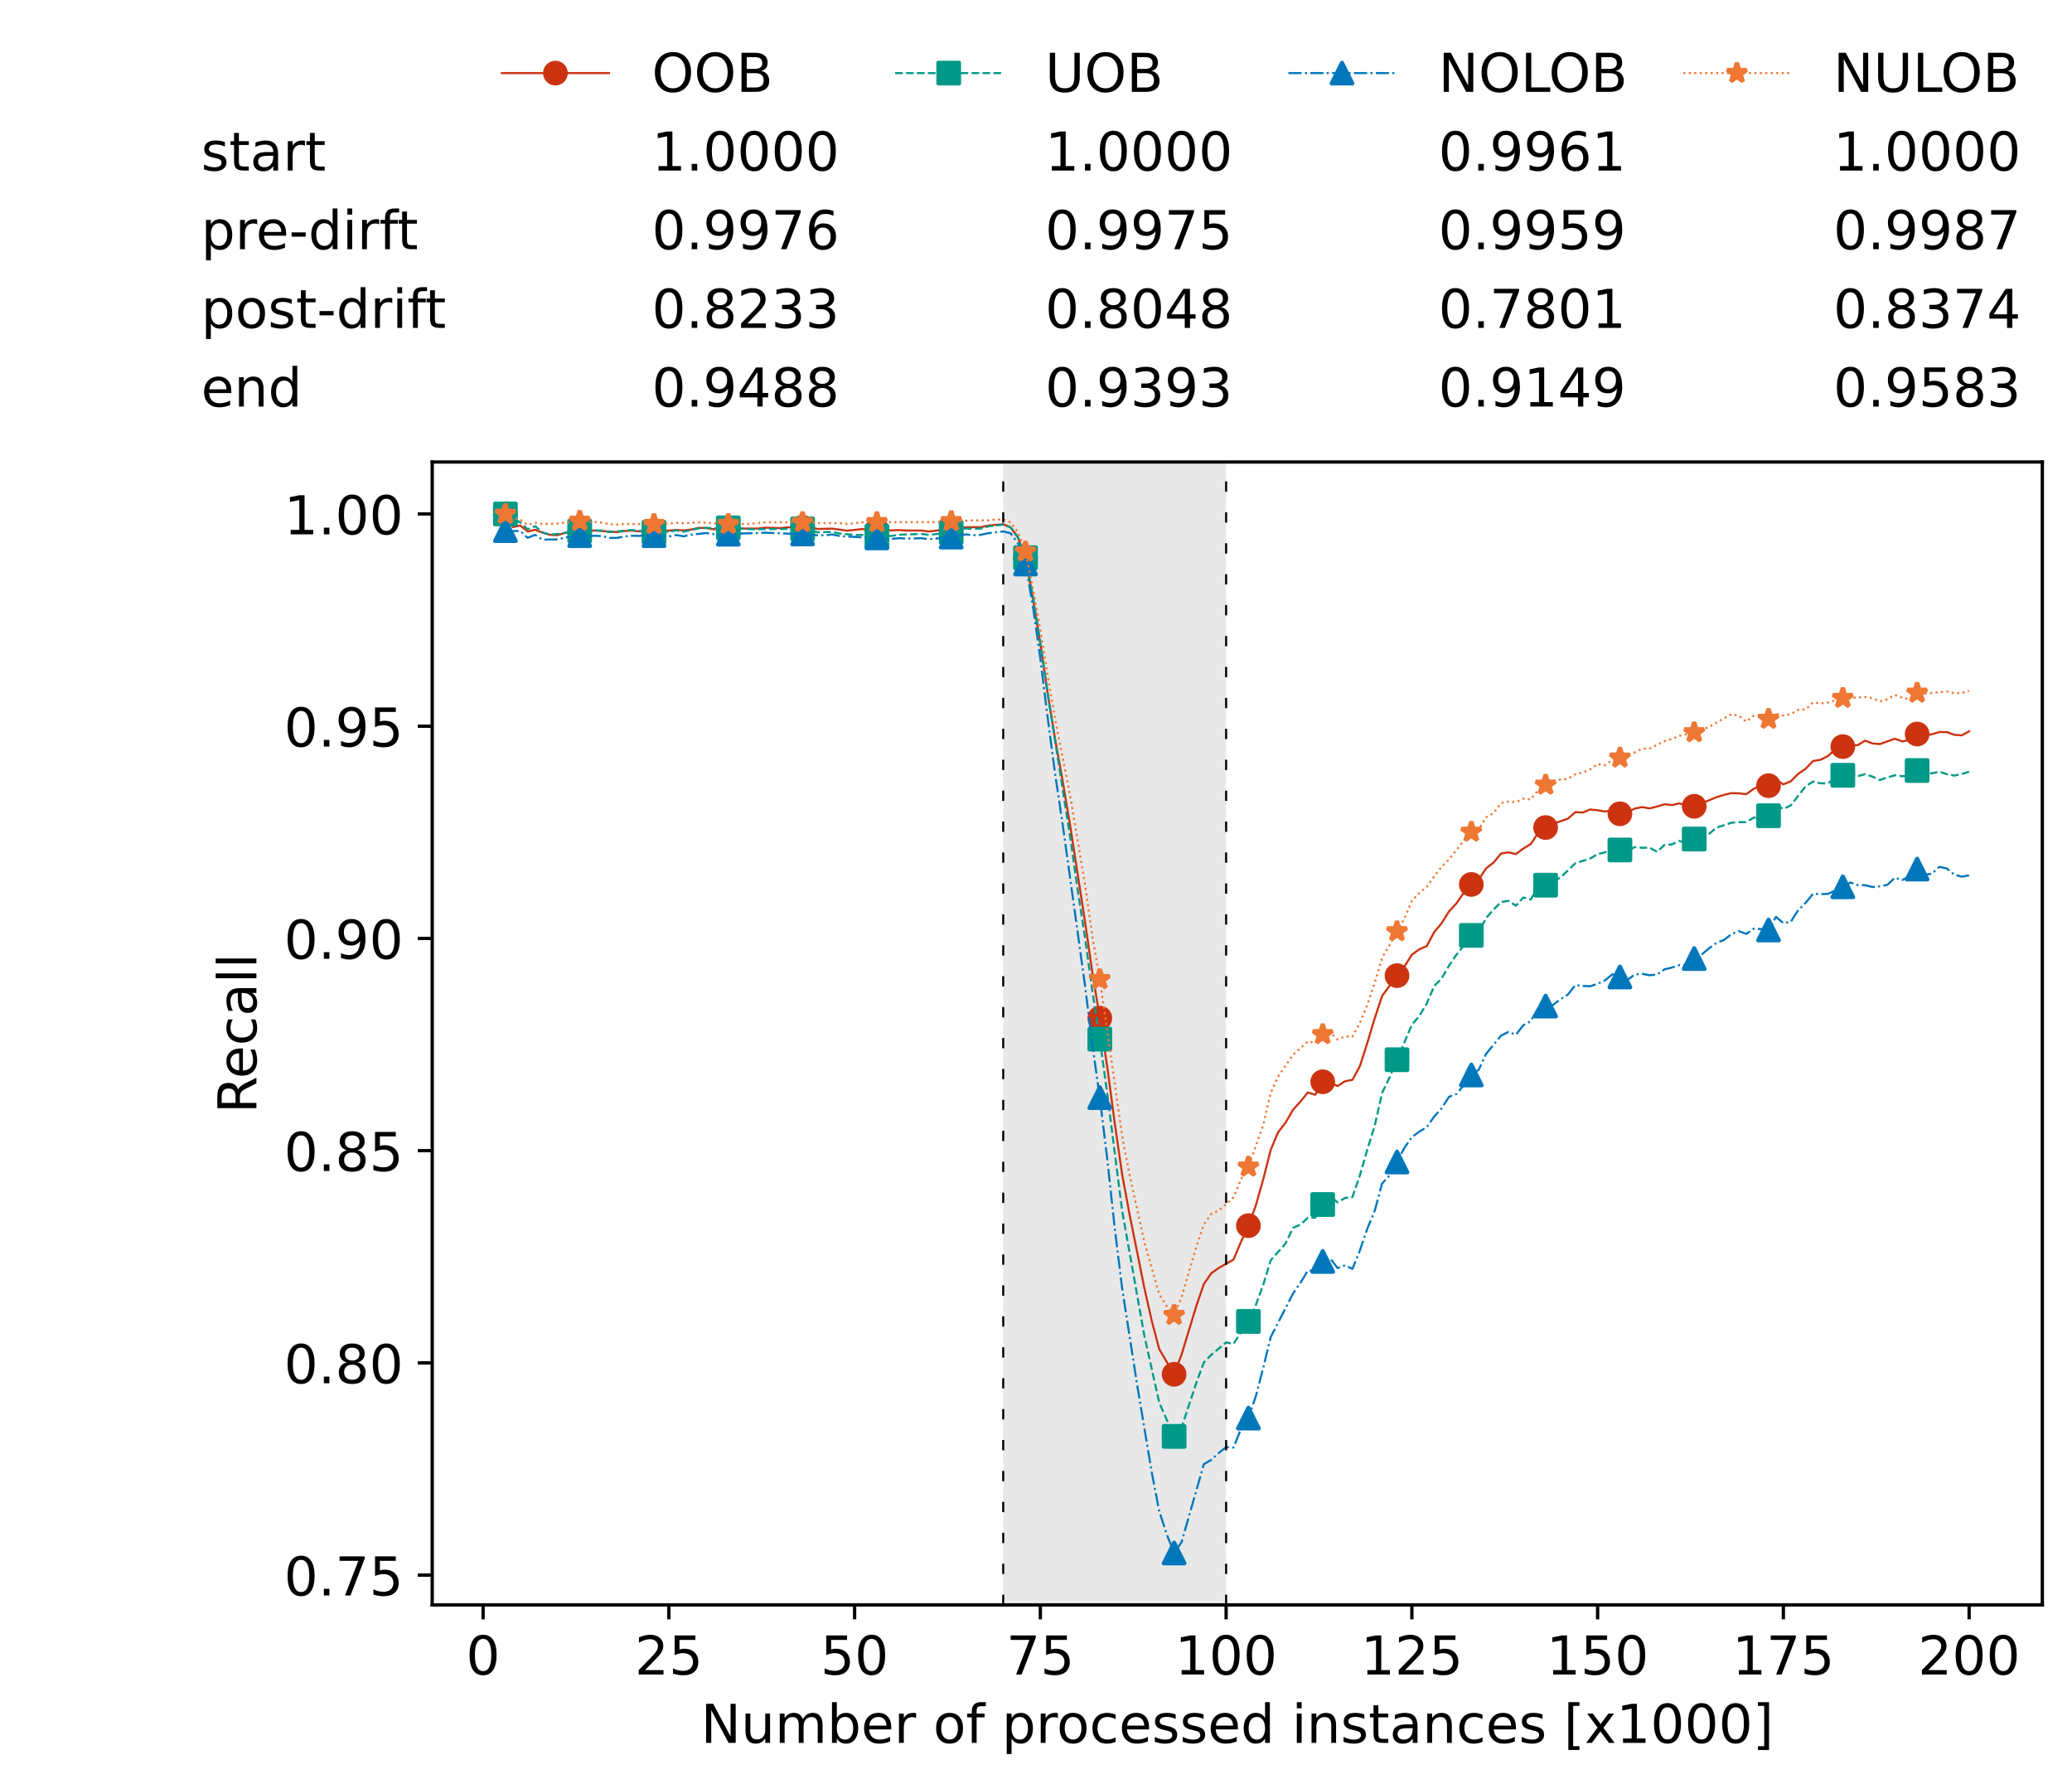 <?xml version="1.0" encoding="utf-8" standalone="no"?>
<!DOCTYPE svg PUBLIC "-//W3C//DTD SVG 1.1//EN"
  "http://www.w3.org/Graphics/SVG/1.1/DTD/svg11.dtd">
<!-- Created with matplotlib (https://matplotlib.org/) -->
<svg height="432.615pt" version="1.1" viewBox="0 0 502.65 432.615" width="502.65pt" xmlns="http://www.w3.org/2000/svg" xmlns:xlink="http://www.w3.org/1999/xlink">
 <defs>
  <style type="text/css">*{stroke-linecap:butt;stroke-linejoin:round;}</style>
 </defs>
 <g id="figure_1">
  <g id="patch_1">
   <path d="M 0 432.615 
L 502.65 432.615 
L 502.65 0 
L 0 0 
z
" style="fill:#ffffff;"/>
  </g>
  <g id="axes_1">
   <g id="patch_2">
    <path d="M 104.85 389.252 
L 495.45 389.252 
L 495.45 112.052 
L 104.85 112.052 
z
" style="fill:#ffffff;"/>
   </g>
   <g id="patch_3">
    <path clip-path="url(#pfa807d8ae8)" d="M 297.446 389.252 
L 297.446 112.052 
L 243.372 112.052 
L 243.372 389.252 
z
" style="fill:#d3d3d3;opacity:0.5;"/>
   </g>
   <g id="matplotlib.axis_1">
    <g id="xtick_1">
     <g id="line2d_1">
      <defs>
       <path d="M 0 0 
L 0 3.5 
" id="m1a3ebbb177" style="stroke:#000000;stroke-width:0.8;"/>
      </defs>
      <g>
       <use style="stroke:#000000;stroke-width:0.8;" x="117.197" xlink:href="#m1a3ebbb177" y="389.252"/>
      </g>
     </g>
     <g id="text_1">
      <!-- 0 -->
      <g transform="translate(113.061 406.13)scale(0.13 -0.13)">
       <defs>
        <path d="M 31.781 66.406 
Q 24.172 66.406 20.328 58.906 
Q 16.5 51.422 16.5 36.375 
Q 16.5 21.391 20.328 13.891 
Q 24.172 6.391 31.781 6.391 
Q 39.453 6.391 43.281 13.891 
Q 47.125 21.391 47.125 36.375 
Q 47.125 51.422 43.281 58.906 
Q 39.453 66.406 31.781 66.406 
z
M 31.781 74.219 
Q 44.047 74.219 50.516 64.516 
Q 56.984 54.828 56.984 36.375 
Q 56.984 17.969 50.516 8.266 
Q 44.047 -1.422 31.781 -1.422 
Q 19.531 -1.422 13.062 8.266 
Q 6.594 17.969 6.594 36.375 
Q 6.594 54.828 13.062 64.516 
Q 19.531 74.219 31.781 74.219 
z
" id="DejaVuSans-48"/>
       </defs>
       <use xlink:href="#DejaVuSans-48"/>
      </g>
     </g>
    </g>
    <g id="xtick_2">
     <g id="line2d_2">
      <g>
       <use style="stroke:#000000;stroke-width:0.8;" x="162.259" xlink:href="#m1a3ebbb177" y="389.252"/>
      </g>
     </g>
     <g id="text_2">
      <!-- 25 -->
      <g transform="translate(153.988 406.13)scale(0.13 -0.13)">
       <defs>
        <path d="M 19.188 8.297 
L 53.609 8.297 
L 53.609 0 
L 7.328 0 
L 7.328 8.297 
Q 12.938 14.109 22.625 23.891 
Q 32.328 33.688 34.812 36.531 
Q 39.547 41.844 41.422 45.531 
Q 43.312 49.219 43.312 52.781 
Q 43.312 58.594 39.234 62.25 
Q 35.156 65.922 28.609 65.922 
Q 23.969 65.922 18.812 64.312 
Q 13.672 62.703 7.812 59.422 
L 7.812 69.391 
Q 13.766 71.781 18.938 73 
Q 24.125 74.219 28.422 74.219 
Q 39.75 74.219 46.484 68.547 
Q 53.219 62.891 53.219 53.422 
Q 53.219 48.922 51.531 44.891 
Q 49.859 40.875 45.406 35.406 
Q 44.188 33.984 37.641 27.219 
Q 31.109 20.453 19.188 8.297 
z
" id="DejaVuSans-50"/>
        <path d="M 10.797 72.906 
L 49.516 72.906 
L 49.516 64.594 
L 19.828 64.594 
L 19.828 46.734 
Q 21.969 47.469 24.109 47.828 
Q 26.266 48.188 28.422 48.188 
Q 40.625 48.188 47.75 41.5 
Q 54.891 34.812 54.891 23.391 
Q 54.891 11.625 47.562 5.094 
Q 40.234 -1.422 26.906 -1.422 
Q 22.312 -1.422 17.547 -0.641 
Q 12.797 0.141 7.719 1.703 
L 7.719 11.625 
Q 12.109 9.234 16.797 8.062 
Q 21.484 6.891 26.703 6.891 
Q 35.156 6.891 40.078 11.328 
Q 45.016 15.766 45.016 23.391 
Q 45.016 31 40.078 35.438 
Q 35.156 39.891 26.703 39.891 
Q 22.75 39.891 18.812 39.016 
Q 14.891 38.141 10.797 36.281 
z
" id="DejaVuSans-53"/>
       </defs>
       <use xlink:href="#DejaVuSans-50"/>
       <use x="63.623" xlink:href="#DejaVuSans-53"/>
      </g>
     </g>
    </g>
    <g id="xtick_3">
     <g id="line2d_3">
      <g>
       <use style="stroke:#000000;stroke-width:0.8;" x="207.322" xlink:href="#m1a3ebbb177" y="389.252"/>
      </g>
     </g>
     <g id="text_3">
      <!-- 50 -->
      <g transform="translate(199.05 406.13)scale(0.13 -0.13)">
       <use xlink:href="#DejaVuSans-53"/>
       <use x="63.623" xlink:href="#DejaVuSans-48"/>
      </g>
     </g>
    </g>
    <g id="xtick_4">
     <g id="line2d_4">
      <g>
       <use style="stroke:#000000;stroke-width:0.8;" x="252.384" xlink:href="#m1a3ebbb177" y="389.252"/>
      </g>
     </g>
     <g id="text_4">
      <!-- 75 -->
      <g transform="translate(244.113 406.13)scale(0.13 -0.13)">
       <defs>
        <path d="M 8.203 72.906 
L 55.078 72.906 
L 55.078 68.703 
L 28.609 0 
L 18.312 0 
L 43.219 64.594 
L 8.203 64.594 
z
" id="DejaVuSans-55"/>
       </defs>
       <use xlink:href="#DejaVuSans-55"/>
       <use x="63.623" xlink:href="#DejaVuSans-53"/>
      </g>
     </g>
    </g>
    <g id="xtick_5">
     <g id="line2d_5">
      <g>
       <use style="stroke:#000000;stroke-width:0.8;" x="297.446" xlink:href="#m1a3ebbb177" y="389.252"/>
      </g>
     </g>
     <g id="text_5">
      <!-- 100 -->
      <g transform="translate(285.039 406.13)scale(0.13 -0.13)">
       <defs>
        <path d="M 12.406 8.297 
L 28.516 8.297 
L 28.516 63.922 
L 10.984 60.406 
L 10.984 69.391 
L 28.422 72.906 
L 38.281 72.906 
L 38.281 8.297 
L 54.391 8.297 
L 54.391 0 
L 12.406 0 
z
" id="DejaVuSans-49"/>
       </defs>
       <use xlink:href="#DejaVuSans-49"/>
       <use x="63.623" xlink:href="#DejaVuSans-48"/>
       <use x="127.246" xlink:href="#DejaVuSans-48"/>
      </g>
     </g>
    </g>
    <g id="xtick_6">
     <g id="line2d_6">
      <g>
       <use style="stroke:#000000;stroke-width:0.8;" x="342.509" xlink:href="#m1a3ebbb177" y="389.252"/>
      </g>
     </g>
     <g id="text_6">
      <!-- 125 -->
      <g transform="translate(330.102 406.13)scale(0.13 -0.13)">
       <use xlink:href="#DejaVuSans-49"/>
       <use x="63.623" xlink:href="#DejaVuSans-50"/>
       <use x="127.246" xlink:href="#DejaVuSans-53"/>
      </g>
     </g>
    </g>
    <g id="xtick_7">
     <g id="line2d_7">
      <g>
       <use style="stroke:#000000;stroke-width:0.8;" x="387.571" xlink:href="#m1a3ebbb177" y="389.252"/>
      </g>
     </g>
     <g id="text_7">
      <!-- 150 -->
      <g transform="translate(375.164 406.13)scale(0.13 -0.13)">
       <use xlink:href="#DejaVuSans-49"/>
       <use x="63.623" xlink:href="#DejaVuSans-53"/>
       <use x="127.246" xlink:href="#DejaVuSans-48"/>
      </g>
     </g>
    </g>
    <g id="xtick_8">
     <g id="line2d_8">
      <g>
       <use style="stroke:#000000;stroke-width:0.8;" x="432.633" xlink:href="#m1a3ebbb177" y="389.252"/>
      </g>
     </g>
     <g id="text_8">
      <!-- 175 -->
      <g transform="translate(420.226 406.13)scale(0.13 -0.13)">
       <use xlink:href="#DejaVuSans-49"/>
       <use x="63.623" xlink:href="#DejaVuSans-55"/>
       <use x="127.246" xlink:href="#DejaVuSans-53"/>
      </g>
     </g>
    </g>
    <g id="xtick_9">
     <g id="line2d_9">
      <g>
       <use style="stroke:#000000;stroke-width:0.8;" x="477.695" xlink:href="#m1a3ebbb177" y="389.252"/>
      </g>
     </g>
     <g id="text_9">
      <!-- 200 -->
      <g transform="translate(465.289 406.13)scale(0.13 -0.13)">
       <use xlink:href="#DejaVuSans-50"/>
       <use x="63.623" xlink:href="#DejaVuSans-48"/>
       <use x="127.246" xlink:href="#DejaVuSans-48"/>
      </g>
     </g>
    </g>
    <g id="text_10">
     <!-- Number of processed instances [x1000] -->
     <g transform="translate(170.025 422.711)scale(0.13 -0.13)">
      <defs>
       <path d="M 9.812 72.906 
L 23.094 72.906 
L 55.422 11.922 
L 55.422 72.906 
L 64.984 72.906 
L 64.984 0 
L 51.703 0 
L 19.391 60.984 
L 19.391 0 
L 9.812 0 
z
" id="DejaVuSans-78"/>
       <path d="M 8.5 21.578 
L 8.5 54.688 
L 17.484 54.688 
L 17.484 21.922 
Q 17.484 14.156 20.5 10.266 
Q 23.531 6.391 29.594 6.391 
Q 36.859 6.391 41.078 11.031 
Q 45.312 15.672 45.312 23.688 
L 45.312 54.688 
L 54.297 54.688 
L 54.297 0 
L 45.312 0 
L 45.312 8.406 
Q 42.047 3.422 37.719 1 
Q 33.406 -1.422 27.688 -1.422 
Q 18.266 -1.422 13.375 4.438 
Q 8.5 10.297 8.5 21.578 
z
M 31.109 56 
z
" id="DejaVuSans-117"/>
       <path d="M 52 44.188 
Q 55.375 50.25 60.062 53.125 
Q 64.75 56 71.094 56 
Q 79.641 56 84.281 50.016 
Q 88.922 44.047 88.922 33.016 
L 88.922 0 
L 79.891 0 
L 79.891 32.719 
Q 79.891 40.578 77.094 44.375 
Q 74.312 48.188 68.609 48.188 
Q 61.625 48.188 57.562 43.547 
Q 53.516 38.922 53.516 30.906 
L 53.516 0 
L 44.484 0 
L 44.484 32.719 
Q 44.484 40.625 41.703 44.406 
Q 38.922 48.188 33.109 48.188 
Q 26.219 48.188 22.156 43.531 
Q 18.109 38.875 18.109 30.906 
L 18.109 0 
L 9.078 0 
L 9.078 54.688 
L 18.109 54.688 
L 18.109 46.188 
Q 21.188 51.219 25.484 53.609 
Q 29.781 56 35.688 56 
Q 41.656 56 45.828 52.969 
Q 50 49.953 52 44.188 
z
" id="DejaVuSans-109"/>
       <path d="M 48.688 27.297 
Q 48.688 37.203 44.609 42.844 
Q 40.531 48.484 33.406 48.484 
Q 26.266 48.484 22.188 42.844 
Q 18.109 37.203 18.109 27.297 
Q 18.109 17.391 22.188 11.75 
Q 26.266 6.109 33.406 6.109 
Q 40.531 6.109 44.609 11.75 
Q 48.688 17.391 48.688 27.297 
z
M 18.109 46.391 
Q 20.953 51.266 25.266 53.625 
Q 29.594 56 35.594 56 
Q 45.562 56 51.781 48.094 
Q 58.016 40.188 58.016 27.297 
Q 58.016 14.406 51.781 6.484 
Q 45.562 -1.422 35.594 -1.422 
Q 29.594 -1.422 25.266 0.953 
Q 20.953 3.328 18.109 8.203 
L 18.109 0 
L 9.078 0 
L 9.078 75.984 
L 18.109 75.984 
z
" id="DejaVuSans-98"/>
       <path d="M 56.203 29.594 
L 56.203 25.203 
L 14.891 25.203 
Q 15.484 15.922 20.484 11.062 
Q 25.484 6.203 34.422 6.203 
Q 39.594 6.203 44.453 7.469 
Q 49.312 8.734 54.109 11.281 
L 54.109 2.781 
Q 49.266 0.734 44.188 -0.344 
Q 39.109 -1.422 33.891 -1.422 
Q 20.797 -1.422 13.156 6.188 
Q 5.516 13.812 5.516 26.812 
Q 5.516 40.234 12.766 48.109 
Q 20.016 56 32.328 56 
Q 43.359 56 49.781 48.891 
Q 56.203 41.797 56.203 29.594 
z
M 47.219 32.234 
Q 47.125 39.594 43.094 43.984 
Q 39.062 48.391 32.422 48.391 
Q 24.906 48.391 20.391 44.141 
Q 15.875 39.891 15.188 32.172 
z
" id="DejaVuSans-101"/>
       <path d="M 41.109 46.297 
Q 39.594 47.172 37.812 47.578 
Q 36.031 48 33.891 48 
Q 26.266 48 22.188 43.047 
Q 18.109 38.094 18.109 28.812 
L 18.109 0 
L 9.078 0 
L 9.078 54.688 
L 18.109 54.688 
L 18.109 46.188 
Q 20.953 51.172 25.484 53.578 
Q 30.031 56 36.531 56 
Q 37.453 56 38.578 55.875 
Q 39.703 55.766 41.062 55.516 
z
" id="DejaVuSans-114"/>
       <path id="DejaVuSans-32"/>
       <path d="M 30.609 48.391 
Q 23.391 48.391 19.188 42.75 
Q 14.984 37.109 14.984 27.297 
Q 14.984 17.484 19.156 11.844 
Q 23.344 6.203 30.609 6.203 
Q 37.797 6.203 41.984 11.859 
Q 46.188 17.531 46.188 27.297 
Q 46.188 37.016 41.984 42.703 
Q 37.797 48.391 30.609 48.391 
z
M 30.609 56 
Q 42.328 56 49.016 48.375 
Q 55.719 40.766 55.719 27.297 
Q 55.719 13.875 49.016 6.219 
Q 42.328 -1.422 30.609 -1.422 
Q 18.844 -1.422 12.172 6.219 
Q 5.516 13.875 5.516 27.297 
Q 5.516 40.766 12.172 48.375 
Q 18.844 56 30.609 56 
z
" id="DejaVuSans-111"/>
       <path d="M 37.109 75.984 
L 37.109 68.5 
L 28.516 68.5 
Q 23.688 68.5 21.797 66.547 
Q 19.922 64.594 19.922 59.516 
L 19.922 54.688 
L 34.719 54.688 
L 34.719 47.703 
L 19.922 47.703 
L 19.922 0 
L 10.891 0 
L 10.891 47.703 
L 2.297 47.703 
L 2.297 54.688 
L 10.891 54.688 
L 10.891 58.5 
Q 10.891 67.625 15.141 71.797 
Q 19.391 75.984 28.609 75.984 
z
" id="DejaVuSans-102"/>
       <path d="M 18.109 8.203 
L 18.109 -20.797 
L 9.078 -20.797 
L 9.078 54.688 
L 18.109 54.688 
L 18.109 46.391 
Q 20.953 51.266 25.266 53.625 
Q 29.594 56 35.594 56 
Q 45.562 56 51.781 48.094 
Q 58.016 40.188 58.016 27.297 
Q 58.016 14.406 51.781 6.484 
Q 45.562 -1.422 35.594 -1.422 
Q 29.594 -1.422 25.266 0.953 
Q 20.953 3.328 18.109 8.203 
z
M 48.688 27.297 
Q 48.688 37.203 44.609 42.844 
Q 40.531 48.484 33.406 48.484 
Q 26.266 48.484 22.188 42.844 
Q 18.109 37.203 18.109 27.297 
Q 18.109 17.391 22.188 11.75 
Q 26.266 6.109 33.406 6.109 
Q 40.531 6.109 44.609 11.75 
Q 48.688 17.391 48.688 27.297 
z
" id="DejaVuSans-112"/>
       <path d="M 48.781 52.594 
L 48.781 44.188 
Q 44.969 46.297 41.141 47.344 
Q 37.312 48.391 33.406 48.391 
Q 24.656 48.391 19.812 42.844 
Q 14.984 37.312 14.984 27.297 
Q 14.984 17.281 19.812 11.734 
Q 24.656 6.203 33.406 6.203 
Q 37.312 6.203 41.141 7.25 
Q 44.969 8.297 48.781 10.406 
L 48.781 2.094 
Q 45.016 0.344 40.984 -0.531 
Q 36.969 -1.422 32.422 -1.422 
Q 20.062 -1.422 12.781 6.344 
Q 5.516 14.109 5.516 27.297 
Q 5.516 40.672 12.859 48.328 
Q 20.219 56 33.016 56 
Q 37.156 56 41.109 55.141 
Q 45.062 54.297 48.781 52.594 
z
" id="DejaVuSans-99"/>
       <path d="M 44.281 53.078 
L 44.281 44.578 
Q 40.484 46.531 36.375 47.5 
Q 32.281 48.484 27.875 48.484 
Q 21.188 48.484 17.844 46.438 
Q 14.5 44.391 14.5 40.281 
Q 14.5 37.156 16.891 35.375 
Q 19.281 33.594 26.516 31.984 
L 29.594 31.297 
Q 39.156 29.25 43.188 25.516 
Q 47.219 21.781 47.219 15.094 
Q 47.219 7.469 41.188 3.016 
Q 35.156 -1.422 24.609 -1.422 
Q 20.219 -1.422 15.453 -0.562 
Q 10.688 0.297 5.422 2 
L 5.422 11.281 
Q 10.406 8.688 15.234 7.391 
Q 20.062 6.109 24.812 6.109 
Q 31.156 6.109 34.562 8.281 
Q 37.984 10.453 37.984 14.406 
Q 37.984 18.062 35.516 20.016 
Q 33.062 21.969 24.703 23.781 
L 21.578 24.516 
Q 13.234 26.266 9.516 29.906 
Q 5.812 33.547 5.812 39.891 
Q 5.812 47.609 11.281 51.797 
Q 16.75 56 26.812 56 
Q 31.781 56 36.172 55.266 
Q 40.578 54.547 44.281 53.078 
z
" id="DejaVuSans-115"/>
       <path d="M 45.406 46.391 
L 45.406 75.984 
L 54.391 75.984 
L 54.391 0 
L 45.406 0 
L 45.406 8.203 
Q 42.578 3.328 38.25 0.953 
Q 33.938 -1.422 27.875 -1.422 
Q 17.969 -1.422 11.734 6.484 
Q 5.516 14.406 5.516 27.297 
Q 5.516 40.188 11.734 48.094 
Q 17.969 56 27.875 56 
Q 33.938 56 38.25 53.625 
Q 42.578 51.266 45.406 46.391 
z
M 14.797 27.297 
Q 14.797 17.391 18.875 11.75 
Q 22.953 6.109 30.078 6.109 
Q 37.203 6.109 41.297 11.75 
Q 45.406 17.391 45.406 27.297 
Q 45.406 37.203 41.297 42.844 
Q 37.203 48.484 30.078 48.484 
Q 22.953 48.484 18.875 42.844 
Q 14.797 37.203 14.797 27.297 
z
" id="DejaVuSans-100"/>
       <path d="M 9.422 54.688 
L 18.406 54.688 
L 18.406 0 
L 9.422 0 
z
M 9.422 75.984 
L 18.406 75.984 
L 18.406 64.594 
L 9.422 64.594 
z
" id="DejaVuSans-105"/>
       <path d="M 54.891 33.016 
L 54.891 0 
L 45.906 0 
L 45.906 32.719 
Q 45.906 40.484 42.875 44.328 
Q 39.844 48.188 33.797 48.188 
Q 26.516 48.188 22.312 43.547 
Q 18.109 38.922 18.109 30.906 
L 18.109 0 
L 9.078 0 
L 9.078 54.688 
L 18.109 54.688 
L 18.109 46.188 
Q 21.344 51.125 25.703 53.562 
Q 30.078 56 35.797 56 
Q 45.219 56 50.047 50.172 
Q 54.891 44.344 54.891 33.016 
z
" id="DejaVuSans-110"/>
       <path d="M 18.312 70.219 
L 18.312 54.688 
L 36.812 54.688 
L 36.812 47.703 
L 18.312 47.703 
L 18.312 18.016 
Q 18.312 11.328 20.141 9.422 
Q 21.969 7.516 27.594 7.516 
L 36.812 7.516 
L 36.812 0 
L 27.594 0 
Q 17.188 0 13.234 3.875 
Q 9.281 7.766 9.281 18.016 
L 9.281 47.703 
L 2.688 47.703 
L 2.688 54.688 
L 9.281 54.688 
L 9.281 70.219 
z
" id="DejaVuSans-116"/>
       <path d="M 34.281 27.484 
Q 23.391 27.484 19.188 25 
Q 14.984 22.516 14.984 16.5 
Q 14.984 11.719 18.141 8.906 
Q 21.297 6.109 26.703 6.109 
Q 34.188 6.109 38.703 11.406 
Q 43.219 16.703 43.219 25.484 
L 43.219 27.484 
z
M 52.203 31.203 
L 52.203 0 
L 43.219 0 
L 43.219 8.297 
Q 40.141 3.328 35.547 0.953 
Q 30.953 -1.422 24.312 -1.422 
Q 15.922 -1.422 10.953 3.297 
Q 6 8.016 6 15.922 
Q 6 25.141 12.172 29.828 
Q 18.359 34.516 30.609 34.516 
L 43.219 34.516 
L 43.219 35.406 
Q 43.219 41.609 39.141 45 
Q 35.062 48.391 27.688 48.391 
Q 23 48.391 18.547 47.266 
Q 14.109 46.141 10.016 43.891 
L 10.016 52.203 
Q 14.938 54.109 19.578 55.047 
Q 24.219 56 28.609 56 
Q 40.484 56 46.344 49.844 
Q 52.203 43.703 52.203 31.203 
z
" id="DejaVuSans-97"/>
       <path d="M 8.594 75.984 
L 29.297 75.984 
L 29.297 69 
L 17.578 69 
L 17.578 -6.203 
L 29.297 -6.203 
L 29.297 -13.188 
L 8.594 -13.188 
z
" id="DejaVuSans-91"/>
       <path d="M 54.891 54.688 
L 35.109 28.078 
L 55.906 0 
L 45.312 0 
L 29.391 21.484 
L 13.484 0 
L 2.875 0 
L 24.125 28.609 
L 4.688 54.688 
L 15.281 54.688 
L 29.781 35.203 
L 44.281 54.688 
z
" id="DejaVuSans-120"/>
       <path d="M 30.422 75.984 
L 30.422 -13.188 
L 9.719 -13.188 
L 9.719 -6.203 
L 21.391 -6.203 
L 21.391 69 
L 9.719 69 
L 9.719 75.984 
z
" id="DejaVuSans-93"/>
      </defs>
      <use xlink:href="#DejaVuSans-78"/>
      <use x="74.805" xlink:href="#DejaVuSans-117"/>
      <use x="138.184" xlink:href="#DejaVuSans-109"/>
      <use x="235.596" xlink:href="#DejaVuSans-98"/>
      <use x="299.072" xlink:href="#DejaVuSans-101"/>
      <use x="360.596" xlink:href="#DejaVuSans-114"/>
      <use x="401.709" xlink:href="#DejaVuSans-32"/>
      <use x="433.496" xlink:href="#DejaVuSans-111"/>
      <use x="494.678" xlink:href="#DejaVuSans-102"/>
      <use x="529.883" xlink:href="#DejaVuSans-32"/>
      <use x="561.67" xlink:href="#DejaVuSans-112"/>
      <use x="625.146" xlink:href="#DejaVuSans-114"/>
      <use x="664.01" xlink:href="#DejaVuSans-111"/>
      <use x="725.191" xlink:href="#DejaVuSans-99"/>
      <use x="780.172" xlink:href="#DejaVuSans-101"/>
      <use x="841.695" xlink:href="#DejaVuSans-115"/>
      <use x="893.795" xlink:href="#DejaVuSans-115"/>
      <use x="945.895" xlink:href="#DejaVuSans-101"/>
      <use x="1007.418" xlink:href="#DejaVuSans-100"/>
      <use x="1070.895" xlink:href="#DejaVuSans-32"/>
      <use x="1102.682" xlink:href="#DejaVuSans-105"/>
      <use x="1130.465" xlink:href="#DejaVuSans-110"/>
      <use x="1193.844" xlink:href="#DejaVuSans-115"/>
      <use x="1245.943" xlink:href="#DejaVuSans-116"/>
      <use x="1285.152" xlink:href="#DejaVuSans-97"/>
      <use x="1346.432" xlink:href="#DejaVuSans-110"/>
      <use x="1409.811" xlink:href="#DejaVuSans-99"/>
      <use x="1464.791" xlink:href="#DejaVuSans-101"/>
      <use x="1526.314" xlink:href="#DejaVuSans-115"/>
      <use x="1578.414" xlink:href="#DejaVuSans-32"/>
      <use x="1610.201" xlink:href="#DejaVuSans-91"/>
      <use x="1649.215" xlink:href="#DejaVuSans-120"/>
      <use x="1708.395" xlink:href="#DejaVuSans-49"/>
      <use x="1772.018" xlink:href="#DejaVuSans-48"/>
      <use x="1835.641" xlink:href="#DejaVuSans-48"/>
      <use x="1899.264" xlink:href="#DejaVuSans-48"/>
      <use x="1962.887" xlink:href="#DejaVuSans-93"/>
     </g>
    </g>
   </g>
   <g id="matplotlib.axis_2">
    <g id="ytick_1">
     <g id="line2d_10">
      <defs>
       <path d="M 0 0 
L -3.5 0 
" id="m8b7bc238d6" style="stroke:#000000;stroke-width:0.8;"/>
      </defs>
      <g>
       <use style="stroke:#000000;stroke-width:0.8;" x="104.85" xlink:href="#m8b7bc238d6" y="382.015"/>
      </g>
     </g>
     <g id="text_11">
      <!-- 0.75 -->
      <g transform="translate(68.905 386.954)scale(0.13 -0.13)">
       <defs>
        <path d="M 10.688 12.406 
L 21 12.406 
L 21 0 
L 10.688 0 
z
" id="DejaVuSans-46"/>
       </defs>
       <use xlink:href="#DejaVuSans-48"/>
       <use x="63.623" xlink:href="#DejaVuSans-46"/>
       <use x="95.41" xlink:href="#DejaVuSans-55"/>
       <use x="159.033" xlink:href="#DejaVuSans-53"/>
      </g>
     </g>
    </g>
    <g id="ytick_2">
     <g id="line2d_11">
      <g>
       <use style="stroke:#000000;stroke-width:0.8;" x="104.85" xlink:href="#m8b7bc238d6" y="330.543"/>
      </g>
     </g>
     <g id="text_12">
      <!-- 0.80 -->
      <g transform="translate(68.905 335.482)scale(0.13 -0.13)">
       <defs>
        <path d="M 31.781 34.625 
Q 24.75 34.625 20.719 30.859 
Q 16.703 27.094 16.703 20.516 
Q 16.703 13.922 20.719 10.156 
Q 24.75 6.391 31.781 6.391 
Q 38.812 6.391 42.859 10.172 
Q 46.922 13.969 46.922 20.516 
Q 46.922 27.094 42.891 30.859 
Q 38.875 34.625 31.781 34.625 
z
M 21.922 38.812 
Q 15.578 40.375 12.031 44.719 
Q 8.5 49.078 8.5 55.328 
Q 8.5 64.062 14.719 69.141 
Q 20.953 74.219 31.781 74.219 
Q 42.672 74.219 48.875 69.141 
Q 55.078 64.062 55.078 55.328 
Q 55.078 49.078 51.531 44.719 
Q 48 40.375 41.703 38.812 
Q 48.828 37.156 52.797 32.312 
Q 56.781 27.484 56.781 20.516 
Q 56.781 9.906 50.312 4.234 
Q 43.844 -1.422 31.781 -1.422 
Q 19.734 -1.422 13.25 4.234 
Q 6.781 9.906 6.781 20.516 
Q 6.781 27.484 10.781 32.312 
Q 14.797 37.156 21.922 38.812 
z
M 18.312 54.391 
Q 18.312 48.734 21.844 45.562 
Q 25.391 42.391 31.781 42.391 
Q 38.141 42.391 41.719 45.562 
Q 45.312 48.734 45.312 54.391 
Q 45.312 60.062 41.719 63.234 
Q 38.141 66.406 31.781 66.406 
Q 25.391 66.406 21.844 63.234 
Q 18.312 60.062 18.312 54.391 
z
" id="DejaVuSans-56"/>
       </defs>
       <use xlink:href="#DejaVuSans-48"/>
       <use x="63.623" xlink:href="#DejaVuSans-46"/>
       <use x="95.41" xlink:href="#DejaVuSans-56"/>
       <use x="159.033" xlink:href="#DejaVuSans-48"/>
      </g>
     </g>
    </g>
    <g id="ytick_3">
     <g id="line2d_12">
      <g>
       <use style="stroke:#000000;stroke-width:0.8;" x="104.85" xlink:href="#m8b7bc238d6" y="279.07"/>
      </g>
     </g>
     <g id="text_13">
      <!-- 0.85 -->
      <g transform="translate(68.905 284.009)scale(0.13 -0.13)">
       <use xlink:href="#DejaVuSans-48"/>
       <use x="63.623" xlink:href="#DejaVuSans-46"/>
       <use x="95.41" xlink:href="#DejaVuSans-56"/>
       <use x="159.033" xlink:href="#DejaVuSans-53"/>
      </g>
     </g>
    </g>
    <g id="ytick_4">
     <g id="line2d_13">
      <g>
       <use style="stroke:#000000;stroke-width:0.8;" x="104.85" xlink:href="#m8b7bc238d6" y="227.597"/>
      </g>
     </g>
     <g id="text_14">
      <!-- 0.90 -->
      <g transform="translate(68.905 232.536)scale(0.13 -0.13)">
       <defs>
        <path d="M 10.984 1.516 
L 10.984 10.5 
Q 14.703 8.734 18.5 7.812 
Q 22.312 6.891 25.984 6.891 
Q 35.75 6.891 40.891 13.453 
Q 46.047 20.016 46.781 33.406 
Q 43.953 29.203 39.594 26.953 
Q 35.25 24.703 29.984 24.703 
Q 19.047 24.703 12.672 31.312 
Q 6.297 37.938 6.297 49.422 
Q 6.297 60.641 12.938 67.422 
Q 19.578 74.219 30.609 74.219 
Q 43.266 74.219 49.922 64.516 
Q 56.594 54.828 56.594 36.375 
Q 56.594 19.141 48.406 8.859 
Q 40.234 -1.422 26.422 -1.422 
Q 22.703 -1.422 18.891 -0.688 
Q 15.094 0.047 10.984 1.516 
z
M 30.609 32.422 
Q 37.25 32.422 41.125 36.953 
Q 45.016 41.5 45.016 49.422 
Q 45.016 57.281 41.125 61.844 
Q 37.25 66.406 30.609 66.406 
Q 23.969 66.406 20.094 61.844 
Q 16.219 57.281 16.219 49.422 
Q 16.219 41.5 20.094 36.953 
Q 23.969 32.422 30.609 32.422 
z
" id="DejaVuSans-57"/>
       </defs>
       <use xlink:href="#DejaVuSans-48"/>
       <use x="63.623" xlink:href="#DejaVuSans-46"/>
       <use x="95.41" xlink:href="#DejaVuSans-57"/>
       <use x="159.033" xlink:href="#DejaVuSans-48"/>
      </g>
     </g>
    </g>
    <g id="ytick_5">
     <g id="line2d_14">
      <g>
       <use style="stroke:#000000;stroke-width:0.8;" x="104.85" xlink:href="#m8b7bc238d6" y="176.125"/>
      </g>
     </g>
     <g id="text_15">
      <!-- 0.95 -->
      <g transform="translate(68.905 181.064)scale(0.13 -0.13)">
       <use xlink:href="#DejaVuSans-48"/>
       <use x="63.623" xlink:href="#DejaVuSans-46"/>
       <use x="95.41" xlink:href="#DejaVuSans-57"/>
       <use x="159.033" xlink:href="#DejaVuSans-53"/>
      </g>
     </g>
    </g>
    <g id="ytick_6">
     <g id="line2d_15">
      <g>
       <use style="stroke:#000000;stroke-width:0.8;" x="104.85" xlink:href="#m8b7bc238d6" y="124.652"/>
      </g>
     </g>
     <g id="text_16">
      <!-- 1.00 -->
      <g transform="translate(68.905 129.591)scale(0.13 -0.13)">
       <use xlink:href="#DejaVuSans-49"/>
       <use x="63.623" xlink:href="#DejaVuSans-46"/>
       <use x="95.41" xlink:href="#DejaVuSans-48"/>
       <use x="159.033" xlink:href="#DejaVuSans-48"/>
      </g>
     </g>
    </g>
    <g id="text_17">
     <!-- Recall -->
     <g transform="translate(62.201 270.044)rotate(-90)scale(0.13 -0.13)">
      <defs>
       <path d="M 44.391 34.188 
Q 47.562 33.109 50.562 29.594 
Q 53.562 26.078 56.594 19.922 
L 66.609 0 
L 56 0 
L 46.688 18.703 
Q 43.062 26.031 39.672 28.422 
Q 36.281 30.812 30.422 30.812 
L 19.672 30.812 
L 19.672 0 
L 9.812 0 
L 9.812 72.906 
L 32.078 72.906 
Q 44.578 72.906 50.734 67.672 
Q 56.891 62.453 56.891 51.906 
Q 56.891 45.016 53.688 40.469 
Q 50.484 35.938 44.391 34.188 
z
M 19.672 64.797 
L 19.672 38.922 
L 32.078 38.922 
Q 39.203 38.922 42.844 42.219 
Q 46.484 45.516 46.484 51.906 
Q 46.484 58.297 42.844 61.547 
Q 39.203 64.797 32.078 64.797 
z
" id="DejaVuSans-82"/>
       <path d="M 9.422 75.984 
L 18.406 75.984 
L 18.406 0 
L 9.422 0 
z
" id="DejaVuSans-108"/>
      </defs>
      <use xlink:href="#DejaVuSans-82"/>
      <use x="64.982" xlink:href="#DejaVuSans-101"/>
      <use x="126.506" xlink:href="#DejaVuSans-99"/>
      <use x="181.486" xlink:href="#DejaVuSans-97"/>
      <use x="242.766" xlink:href="#DejaVuSans-108"/>
      <use x="270.549" xlink:href="#DejaVuSans-108"/>
     </g>
    </g>
   </g>
   <g id="line2d_16"/>
   <g id="line2d_17"/>
   <g id="line2d_18"/>
   <g id="line2d_19"/>
   <g id="line2d_20"/>
   <g id="line2d_21">
    <path clip-path="url(#pfa807d8ae8)" d="M 122.605 124.652 
L 124.407 127.836 
L 126.21 127.453 
L 128.012 128.92 
L 129.815 128.494 
L 131.617 129.189 
L 133.419 129.71 
L 135.222 129.808 
L 137.024 129.235 
L 140.629 128.794 
L 142.432 128.814 
L 144.234 128.659 
L 149.642 129.05 
L 151.444 128.791 
L 153.247 128.677 
L 155.049 128.882 
L 156.852 128.772 
L 158.654 128.982 
L 164.062 128.537 
L 165.864 128.632 
L 167.667 128.437 
L 169.469 128.028 
L 171.272 128.043 
L 173.074 128.348 
L 176.679 128.232 
L 183.889 128.178 
L 185.692 127.978 
L 189.297 128.083 
L 191.099 127.884 
L 196.507 127.881 
L 198.309 128.3 
L 201.914 128.203 
L 205.519 128.714 
L 209.124 128.314 
L 210.927 128.506 
L 212.729 128.506 
L 216.334 128.643 
L 218.137 128.559 
L 219.939 128.672 
L 223.544 128.675 
L 225.347 128.898 
L 234.359 127.866 
L 237.964 127.858 
L 239.767 127.457 
L 243.372 127.142 
L 245.174 127.914 
L 246.976 130.374 
L 248.779 135.369 
L 250.581 145.205 
L 252.384 156.215 
L 254.186 168.425 
L 255.989 179.433 
L 257.791 189.444 
L 259.594 200.133 
L 263.199 223.399 
L 265.001 235.893 
L 266.804 246.923 
L 268.606 258.738 
L 270.409 272.259 
L 272.211 284.759 
L 274.014 294.508 
L 277.619 312.424 
L 279.421 320.4 
L 281.224 327.215 
L 284.829 333.313 
L 286.631 328.534 
L 290.236 316.694 
L 292.039 311.442 
L 293.841 308.815 
L 295.644 307.532 
L 299.249 305.486 
L 301.051 301.2 
L 302.854 297.262 
L 304.656 292.363 
L 306.459 285.998 
L 308.261 278.891 
L 310.064 274.595 
L 311.866 272.297 
L 313.669 269.165 
L 315.471 267.181 
L 317.274 264.954 
L 319.076 265.512 
L 320.879 262.371 
L 322.681 262.531 
L 324.484 263.408 
L 326.286 262.245 
L 328.089 261.894 
L 329.891 258.579 
L 331.694 252.957 
L 333.496 246.959 
L 335.299 241.537 
L 338.904 236.624 
L 340.706 234.422 
L 342.509 231.538 
L 344.311 230.233 
L 346.114 229.465 
L 347.916 226.093 
L 349.719 223.922 
L 351.521 221.043 
L 353.324 219.097 
L 355.126 216.5 
L 356.928 214.508 
L 358.731 213.282 
L 360.533 210.599 
L 362.336 209.183 
L 364.138 207.011 
L 365.941 206.711 
L 367.743 207.151 
L 369.546 205.793 
L 371.348 204.709 
L 373.151 202.019 
L 374.953 200.702 
L 376.756 199.797 
L 380.361 198.561 
L 382.163 196.959 
L 383.966 197.066 
L 385.768 196.327 
L 387.571 196.514 
L 389.373 196.817 
L 391.176 196.514 
L 392.978 197.37 
L 394.781 197.006 
L 396.583 196.104 
L 398.386 195.747 
L 400.188 196.056 
L 401.991 195.621 
L 403.793 195.057 
L 405.596 195.26 
L 407.398 194.846 
L 409.201 195.37 
L 411.003 195.553 
L 416.411 193.347 
L 418.213 192.788 
L 420.016 192.35 
L 421.818 192.407 
L 423.621 192.623 
L 425.423 191.325 
L 427.226 190.507 
L 429.028 190.556 
L 430.831 189.073 
L 432.633 190.241 
L 434.436 189.485 
L 436.238 187.684 
L 438.041 186.438 
L 439.843 184.56 
L 441.646 184.272 
L 443.448 183.355 
L 445.251 181.742 
L 447.053 181.075 
L 448.856 180.761 
L 450.658 180.742 
L 452.461 179.625 
L 454.263 180.316 
L 456.066 180.457 
L 459.671 179.16 
L 461.473 179.811 
L 463.276 179.482 
L 465.078 178.025 
L 466.881 178.418 
L 468.683 178.083 
L 470.485 177.542 
L 472.288 177.558 
L 474.09 178.208 
L 475.893 178.346 
L 477.695 177.369 
L 477.695 177.369 
" style="fill:none;stroke:#cc3311;stroke-linecap:square;stroke-width:0.5;"/>
    <defs>
     <path d="M 0 2.5 
C 0.663 2.5 1.299 2.237 1.768 1.768 
C 2.237 1.299 2.5 0.663 2.5 0 
C 2.5 -0.663 2.237 -1.299 1.768 -1.768 
C 1.299 -2.237 0.663 -2.5 0 -2.5 
C -0.663 -2.5 -1.299 -2.237 -1.768 -1.768 
C -2.237 -1.299 -2.5 -0.663 -2.5 0 
C -2.5 0.663 -2.237 1.299 -1.768 1.768 
C -1.299 2.237 -0.663 2.5 0 2.5 
z
" id="mf3795da085" style="stroke:#cc3311;"/>
    </defs>
    <g clip-path="url(#pfa807d8ae8)">
     <use style="fill:#cc3311;stroke:#cc3311;" x="122.605" xlink:href="#mf3795da085" y="124.652"/>
     <use style="fill:#cc3311;stroke:#cc3311;" x="140.629" xlink:href="#mf3795da085" y="128.794"/>
     <use style="fill:#cc3311;stroke:#cc3311;" x="158.654" xlink:href="#mf3795da085" y="128.982"/>
     <use style="fill:#cc3311;stroke:#cc3311;" x="176.679" xlink:href="#mf3795da085" y="128.232"/>
     <use style="fill:#cc3311;stroke:#cc3311;" x="194.704" xlink:href="#mf3795da085" y="127.877"/>
     <use style="fill:#cc3311;stroke:#cc3311;" x="212.729" xlink:href="#mf3795da085" y="128.506"/>
     <use style="fill:#cc3311;stroke:#cc3311;" x="230.754" xlink:href="#mf3795da085" y="128.395"/>
     <use style="fill:#cc3311;stroke:#cc3311;" x="248.779" xlink:href="#mf3795da085" y="135.369"/>
     <use style="fill:#cc3311;stroke:#cc3311;" x="266.804" xlink:href="#mf3795da085" y="246.923"/>
     <use style="fill:#cc3311;stroke:#cc3311;" x="284.829" xlink:href="#mf3795da085" y="333.313"/>
     <use style="fill:#cc3311;stroke:#cc3311;" x="302.854" xlink:href="#mf3795da085" y="297.262"/>
     <use style="fill:#cc3311;stroke:#cc3311;" x="320.879" xlink:href="#mf3795da085" y="262.371"/>
     <use style="fill:#cc3311;stroke:#cc3311;" x="338.904" xlink:href="#mf3795da085" y="236.624"/>
     <use style="fill:#cc3311;stroke:#cc3311;" x="356.928" xlink:href="#mf3795da085" y="214.508"/>
     <use style="fill:#cc3311;stroke:#cc3311;" x="374.953" xlink:href="#mf3795da085" y="200.702"/>
     <use style="fill:#cc3311;stroke:#cc3311;" x="392.978" xlink:href="#mf3795da085" y="197.37"/>
     <use style="fill:#cc3311;stroke:#cc3311;" x="411.003" xlink:href="#mf3795da085" y="195.553"/>
     <use style="fill:#cc3311;stroke:#cc3311;" x="429.028" xlink:href="#mf3795da085" y="190.556"/>
     <use style="fill:#cc3311;stroke:#cc3311;" x="447.053" xlink:href="#mf3795da085" y="181.075"/>
     <use style="fill:#cc3311;stroke:#cc3311;" x="465.078" xlink:href="#mf3795da085" y="178.025"/>
    </g>
   </g>
   <g id="line2d_22"/>
   <g id="line2d_23"/>
   <g id="line2d_24"/>
   <g id="line2d_25"/>
   <g id="line2d_26">
    <path clip-path="url(#pfa807d8ae8)" d="M 122.605 124.652 
L 126.21 126.716 
L 128.012 128.367 
L 129.815 127.624 
L 131.617 129.131 
L 133.419 129.661 
L 135.222 129.521 
L 138.827 128.973 
L 140.629 128.777 
L 142.432 128.798 
L 144.234 128.644 
L 146.037 128.656 
L 147.839 129.058 
L 153.247 128.55 
L 155.049 128.762 
L 156.852 128.761 
L 158.654 129.075 
L 162.259 128.968 
L 164.062 128.637 
L 165.864 128.941 
L 169.469 128.136 
L 171.272 128.044 
L 174.877 128.134 
L 176.679 128.026 
L 180.284 128.189 
L 182.087 128.369 
L 191.099 128.278 
L 192.902 128.176 
L 194.704 128.266 
L 196.507 128.578 
L 198.309 129.105 
L 201.914 129.005 
L 203.717 129.408 
L 207.322 129.726 
L 209.124 129.737 
L 212.729 130.035 
L 214.532 130.057 
L 216.334 129.968 
L 218.137 129.69 
L 223.544 129.5 
L 225.347 129.723 
L 230.754 129.119 
L 232.557 128.706 
L 234.359 128.173 
L 236.162 128.269 
L 237.964 128.17 
L 239.767 127.668 
L 243.372 127.247 
L 245.174 127.912 
L 246.976 130.372 
L 248.779 135.261 
L 250.581 144.59 
L 252.384 155.911 
L 254.186 168.33 
L 259.594 202.869 
L 261.396 215.57 
L 263.199 227.306 
L 265.001 240.399 
L 266.804 252.024 
L 268.606 265.277 
L 272.211 293.572 
L 277.619 324.014 
L 281.224 340.208 
L 284.829 348.371 
L 286.631 346.249 
L 290.236 335.333 
L 292.039 330.465 
L 293.841 328.587 
L 297.446 325.574 
L 299.249 325.938 
L 301.051 323.078 
L 302.854 320.487 
L 304.656 316.52 
L 306.459 311.577 
L 308.261 305.667 
L 311.866 301.6 
L 313.669 297.815 
L 315.471 297.01 
L 317.274 295.35 
L 319.076 295.31 
L 320.879 292.143 
L 322.681 290.154 
L 324.484 291.616 
L 326.286 290.55 
L 328.089 290.336 
L 329.891 285.059 
L 331.694 278.829 
L 333.496 273.014 
L 335.299 265.045 
L 337.101 261.312 
L 342.509 248.526 
L 344.311 246.414 
L 346.114 243.414 
L 347.916 239.146 
L 349.719 237.32 
L 351.521 234.208 
L 353.324 231.544 
L 355.126 229.301 
L 356.928 226.87 
L 358.731 226.075 
L 360.533 222.633 
L 362.336 220.609 
L 364.138 218.775 
L 365.941 218.481 
L 367.743 219.661 
L 369.546 217.673 
L 371.348 218.174 
L 373.151 214.95 
L 374.953 214.689 
L 378.558 212.828 
L 382.163 209.365 
L 385.768 208.219 
L 387.571 207.142 
L 389.373 206.719 
L 391.176 205.471 
L 392.978 206.145 
L 394.781 206.362 
L 396.583 205.452 
L 398.386 205.622 
L 400.188 205.579 
L 401.991 206.6 
L 403.793 204.905 
L 405.596 204.793 
L 407.398 203.952 
L 409.201 204.572 
L 411.003 203.488 
L 412.806 203.038 
L 414.608 202.224 
L 416.411 200.73 
L 420.016 199.54 
L 421.818 199.398 
L 423.621 199.401 
L 425.423 198.317 
L 429.028 197.85 
L 430.831 195.356 
L 432.633 196.191 
L 434.436 195.327 
L 438.041 190.696 
L 439.843 189.547 
L 441.646 189.982 
L 443.448 189.993 
L 445.251 188.696 
L 448.856 187.449 
L 450.658 188.259 
L 452.461 187.761 
L 454.263 188.364 
L 456.066 189.194 
L 457.868 188.549 
L 459.671 188.036 
L 461.473 188.266 
L 463.276 188.123 
L 465.078 186.878 
L 466.881 187.679 
L 468.683 187.533 
L 470.485 187.17 
L 472.288 187.767 
L 474.09 188.109 
L 475.893 187.723 
L 477.695 187.176 
L 477.695 187.176 
" style="fill:none;stroke:#009988;stroke-dasharray:1.85,0.8;stroke-dashoffset:0;stroke-width:0.5;"/>
    <defs>
     <path d="M -2.5 2.5 
L 2.5 2.5 
L 2.5 -2.5 
L -2.5 -2.5 
z
" id="mb83e7c87bb" style="stroke:#009988;stroke-linejoin:miter;"/>
    </defs>
    <g clip-path="url(#pfa807d8ae8)">
     <use style="fill:#009988;stroke:#009988;stroke-linejoin:miter;" x="122.605" xlink:href="#mb83e7c87bb" y="124.652"/>
     <use style="fill:#009988;stroke:#009988;stroke-linejoin:miter;" x="140.629" xlink:href="#mb83e7c87bb" y="128.777"/>
     <use style="fill:#009988;stroke:#009988;stroke-linejoin:miter;" x="158.654" xlink:href="#mb83e7c87bb" y="129.075"/>
     <use style="fill:#009988;stroke:#009988;stroke-linejoin:miter;" x="176.679" xlink:href="#mb83e7c87bb" y="128.026"/>
     <use style="fill:#009988;stroke:#009988;stroke-linejoin:miter;" x="194.704" xlink:href="#mb83e7c87bb" y="128.266"/>
     <use style="fill:#009988;stroke:#009988;stroke-linejoin:miter;" x="212.729" xlink:href="#mb83e7c87bb" y="130.035"/>
     <use style="fill:#009988;stroke:#009988;stroke-linejoin:miter;" x="230.754" xlink:href="#mb83e7c87bb" y="129.119"/>
     <use style="fill:#009988;stroke:#009988;stroke-linejoin:miter;" x="248.779" xlink:href="#mb83e7c87bb" y="135.261"/>
     <use style="fill:#009988;stroke:#009988;stroke-linejoin:miter;" x="266.804" xlink:href="#mb83e7c87bb" y="252.024"/>
     <use style="fill:#009988;stroke:#009988;stroke-linejoin:miter;" x="284.829" xlink:href="#mb83e7c87bb" y="348.371"/>
     <use style="fill:#009988;stroke:#009988;stroke-linejoin:miter;" x="302.854" xlink:href="#mb83e7c87bb" y="320.487"/>
     <use style="fill:#009988;stroke:#009988;stroke-linejoin:miter;" x="320.879" xlink:href="#mb83e7c87bb" y="292.143"/>
     <use style="fill:#009988;stroke:#009988;stroke-linejoin:miter;" x="338.904" xlink:href="#mb83e7c87bb" y="257.02"/>
     <use style="fill:#009988;stroke:#009988;stroke-linejoin:miter;" x="356.928" xlink:href="#mb83e7c87bb" y="226.87"/>
     <use style="fill:#009988;stroke:#009988;stroke-linejoin:miter;" x="374.953" xlink:href="#mb83e7c87bb" y="214.689"/>
     <use style="fill:#009988;stroke:#009988;stroke-linejoin:miter;" x="392.978" xlink:href="#mb83e7c87bb" y="206.145"/>
     <use style="fill:#009988;stroke:#009988;stroke-linejoin:miter;" x="411.003" xlink:href="#mb83e7c87bb" y="203.488"/>
     <use style="fill:#009988;stroke:#009988;stroke-linejoin:miter;" x="429.028" xlink:href="#mb83e7c87bb" y="197.85"/>
     <use style="fill:#009988;stroke:#009988;stroke-linejoin:miter;" x="447.053" xlink:href="#mb83e7c87bb" y="188.03"/>
     <use style="fill:#009988;stroke:#009988;stroke-linejoin:miter;" x="465.078" xlink:href="#mb83e7c87bb" y="186.878"/>
    </g>
   </g>
   <g id="line2d_27"/>
   <g id="line2d_28"/>
   <g id="line2d_29"/>
   <g id="line2d_30"/>
   <g id="line2d_31">
    <path clip-path="url(#pfa807d8ae8)" d="M 122.605 128.697 
L 124.407 128.797 
L 126.21 128.772 
L 128.012 130.451 
L 129.815 129.719 
L 131.617 130.877 
L 135.222 130.818 
L 138.827 130.01 
L 140.629 129.916 
L 142.432 130.025 
L 144.234 129.941 
L 146.037 130.01 
L 147.839 130.455 
L 149.642 130.468 
L 151.444 130.126 
L 153.247 129.937 
L 155.049 129.972 
L 156.852 129.808 
L 162.259 130.111 
L 164.062 129.774 
L 165.864 130.072 
L 167.667 129.677 
L 171.272 129.284 
L 174.877 129.777 
L 178.482 129.428 
L 183.889 129.287 
L 185.692 129.192 
L 192.902 129.504 
L 194.704 129.493 
L 196.507 129.601 
L 198.309 129.822 
L 200.112 129.827 
L 201.914 129.624 
L 203.717 130.026 
L 216.334 130.701 
L 218.137 130.519 
L 219.939 130.635 
L 223.544 130.538 
L 225.347 130.766 
L 230.754 130.266 
L 232.557 129.854 
L 234.359 129.616 
L 236.162 129.808 
L 237.964 129.708 
L 239.767 129.312 
L 243.372 128.888 
L 245.174 129.338 
L 246.976 131.803 
L 248.779 136.798 
L 250.581 147.04 
L 252.384 159.798 
L 254.186 174.305 
L 255.989 187.902 
L 257.791 199.931 
L 263.199 238.897 
L 265.001 253.385 
L 266.804 266.202 
L 268.606 281.1 
L 270.409 297.732 
L 272.211 312.37 
L 275.816 335.613 
L 279.421 357.21 
L 281.224 366.517 
L 283.026 372.093 
L 284.829 376.652 
L 286.631 374.045 
L 292.039 355.118 
L 293.841 354.06 
L 295.644 352.398 
L 297.446 350.983 
L 299.249 351.095 
L 301.051 346.534 
L 302.854 343.932 
L 304.656 338.618 
L 306.459 331.71 
L 308.261 324.299 
L 313.669 313.742 
L 315.471 311.135 
L 317.274 308.169 
L 319.076 308.219 
L 320.879 305.944 
L 322.681 305.196 
L 324.484 307.547 
L 326.286 306.874 
L 328.089 307.754 
L 329.891 303.29 
L 331.694 298.007 
L 333.496 293.635 
L 335.299 287.018 
L 337.101 285.086 
L 340.706 278.397 
L 342.509 275.771 
L 344.311 274.474 
L 346.114 273.374 
L 347.916 270.819 
L 349.719 268.817 
L 351.521 266.016 
L 353.324 265.32 
L 355.126 263.195 
L 356.928 260.717 
L 358.731 259.435 
L 360.533 255.575 
L 364.138 251.179 
L 365.941 250.275 
L 367.743 250.947 
L 369.546 248.647 
L 371.348 247.658 
L 373.151 244.527 
L 374.953 244.006 
L 376.756 243.716 
L 378.558 242.342 
L 380.361 241.221 
L 382.163 238.917 
L 383.966 239.13 
L 385.768 239.199 
L 387.571 238.604 
L 389.373 237.764 
L 391.176 236.283 
L 394.781 237.699 
L 396.583 236.344 
L 398.386 236.181 
L 400.188 236.53 
L 401.991 236.346 
L 403.793 235.095 
L 405.596 234.664 
L 407.398 234.068 
L 409.201 234.022 
L 411.003 232.487 
L 412.806 231.512 
L 414.608 229.992 
L 416.411 228.678 
L 418.213 227.983 
L 420.016 226.576 
L 421.818 225.811 
L 423.621 226.507 
L 425.423 225.244 
L 427.226 225.323 
L 429.028 225.555 
L 430.831 222.367 
L 432.633 223.906 
L 434.436 223.558 
L 436.238 220.721 
L 438.041 218.957 
L 439.843 216.759 
L 441.646 216.856 
L 443.448 216.802 
L 447.053 215.085 
L 448.856 214.034 
L 450.658 214.672 
L 452.461 214.695 
L 454.263 215.136 
L 456.066 214.936 
L 457.868 214.605 
L 459.671 212.885 
L 461.473 213.442 
L 463.276 212.495 
L 465.078 210.782 
L 466.881 212.188 
L 468.683 211.888 
L 470.485 210.236 
L 472.288 210.64 
L 474.09 212.138 
L 475.893 212.619 
L 477.695 212.302 
L 477.695 212.302 
" style="fill:none;stroke:#0077bb;stroke-dasharray:3.2,0.8,0.5,0.8;stroke-dashoffset:0;stroke-width:0.5;"/>
    <defs>
     <path d="M 0 -2.5 
L -2.5 2.5 
L 2.5 2.5 
z
" id="mded0ce4968" style="stroke:#0077bb;stroke-linejoin:miter;"/>
    </defs>
    <g clip-path="url(#pfa807d8ae8)">
     <use style="fill:#0077bb;stroke:#0077bb;stroke-linejoin:miter;" x="122.605" xlink:href="#mded0ce4968" y="128.697"/>
     <use style="fill:#0077bb;stroke:#0077bb;stroke-linejoin:miter;" x="140.629" xlink:href="#mded0ce4968" y="129.916"/>
     <use style="fill:#0077bb;stroke:#0077bb;stroke-linejoin:miter;" x="158.654" xlink:href="#mded0ce4968" y="129.92"/>
     <use style="fill:#0077bb;stroke:#0077bb;stroke-linejoin:miter;" x="176.679" xlink:href="#mded0ce4968" y="129.561"/>
     <use style="fill:#0077bb;stroke:#0077bb;stroke-linejoin:miter;" x="194.704" xlink:href="#mded0ce4968" y="129.493"/>
     <use style="fill:#0077bb;stroke:#0077bb;stroke-linejoin:miter;" x="212.729" xlink:href="#mded0ce4968" y="130.459"/>
     <use style="fill:#0077bb;stroke:#0077bb;stroke-linejoin:miter;" x="230.754" xlink:href="#mded0ce4968" y="130.266"/>
     <use style="fill:#0077bb;stroke:#0077bb;stroke-linejoin:miter;" x="248.779" xlink:href="#mded0ce4968" y="136.798"/>
     <use style="fill:#0077bb;stroke:#0077bb;stroke-linejoin:miter;" x="266.804" xlink:href="#mded0ce4968" y="266.202"/>
     <use style="fill:#0077bb;stroke:#0077bb;stroke-linejoin:miter;" x="284.829" xlink:href="#mded0ce4968" y="376.652"/>
     <use style="fill:#0077bb;stroke:#0077bb;stroke-linejoin:miter;" x="302.854" xlink:href="#mded0ce4968" y="343.932"/>
     <use style="fill:#0077bb;stroke:#0077bb;stroke-linejoin:miter;" x="320.879" xlink:href="#mded0ce4968" y="305.944"/>
     <use style="fill:#0077bb;stroke:#0077bb;stroke-linejoin:miter;" x="338.904" xlink:href="#mded0ce4968" y="281.823"/>
     <use style="fill:#0077bb;stroke:#0077bb;stroke-linejoin:miter;" x="356.928" xlink:href="#mded0ce4968" y="260.717"/>
     <use style="fill:#0077bb;stroke:#0077bb;stroke-linejoin:miter;" x="374.953" xlink:href="#mded0ce4968" y="244.006"/>
     <use style="fill:#0077bb;stroke:#0077bb;stroke-linejoin:miter;" x="392.978" xlink:href="#mded0ce4968" y="236.947"/>
     <use style="fill:#0077bb;stroke:#0077bb;stroke-linejoin:miter;" x="411.003" xlink:href="#mded0ce4968" y="232.487"/>
     <use style="fill:#0077bb;stroke:#0077bb;stroke-linejoin:miter;" x="429.028" xlink:href="#mded0ce4968" y="225.555"/>
     <use style="fill:#0077bb;stroke:#0077bb;stroke-linejoin:miter;" x="447.053" xlink:href="#mded0ce4968" y="215.085"/>
     <use style="fill:#0077bb;stroke:#0077bb;stroke-linejoin:miter;" x="465.078" xlink:href="#mded0ce4968" y="210.782"/>
    </g>
   </g>
   <g id="line2d_32"/>
   <g id="line2d_33"/>
   <g id="line2d_34"/>
   <g id="line2d_35"/>
   <g id="line2d_36">
    <path clip-path="url(#pfa807d8ae8)" d="M 122.605 124.652 
L 124.407 125.713 
L 126.21 126.038 
L 128.012 127.317 
L 129.815 126.784 
L 131.617 127.096 
L 135.222 126.984 
L 138.827 126.518 
L 140.629 126.348 
L 142.432 126.572 
L 144.234 126.589 
L 146.037 126.748 
L 147.839 127.143 
L 149.642 127.238 
L 151.444 127.086 
L 156.852 127.125 
L 162.259 127.018 
L 164.062 126.796 
L 165.864 126.897 
L 169.469 126.697 
L 176.679 127.108 
L 182.087 127.061 
L 185.692 126.66 
L 196.507 126.665 
L 198.309 126.874 
L 203.717 126.875 
L 205.519 127.085 
L 209.124 126.677 
L 227.149 126.627 
L 236.162 126.202 
L 239.767 126.208 
L 241.569 125.997 
L 243.372 125.997 
L 245.174 126.681 
L 246.976 129.132 
L 248.779 133.801 
L 250.581 142.728 
L 252.384 152.711 
L 254.186 164.086 
L 255.989 174.545 
L 259.594 192.908 
L 263.199 214.39 
L 265.001 227.084 
L 266.804 237.517 
L 270.409 262.542 
L 272.211 275.477 
L 274.014 284.925 
L 277.619 301.266 
L 281.224 313.897 
L 283.026 316.803 
L 284.829 318.958 
L 286.631 314.657 
L 290.236 302.32 
L 292.039 297.013 
L 293.841 294.435 
L 295.644 293.586 
L 297.446 292.075 
L 299.249 290.386 
L 301.051 286.001 
L 302.854 282.982 
L 306.459 272.836 
L 308.261 265.091 
L 310.064 261.096 
L 313.669 255.814 
L 317.274 252.576 
L 319.076 252.939 
L 320.879 250.861 
L 322.681 250.411 
L 324.484 252.125 
L 326.286 251.376 
L 328.089 251.411 
L 329.891 248.144 
L 331.694 243.724 
L 333.496 238.338 
L 335.299 232.292 
L 337.101 229.205 
L 340.706 222.725 
L 342.509 218.498 
L 344.311 216.579 
L 346.114 215.113 
L 347.916 212.539 
L 349.719 210.237 
L 351.521 208.438 
L 355.126 203.86 
L 356.928 201.769 
L 358.731 201.153 
L 360.533 198.23 
L 362.336 197.19 
L 364.138 194.751 
L 365.941 194.409 
L 367.743 194.54 
L 369.546 193.706 
L 371.348 193.897 
L 373.151 191.634 
L 374.953 190.356 
L 376.756 189.404 
L 378.558 189.073 
L 380.361 188.893 
L 382.163 187.79 
L 383.966 187.392 
L 385.768 186.564 
L 387.571 185.301 
L 389.373 185.605 
L 391.176 184.247 
L 392.978 183.777 
L 396.583 182.463 
L 398.386 181.584 
L 400.188 181.543 
L 403.793 179.762 
L 405.596 179.231 
L 407.398 178.456 
L 411.003 177.632 
L 412.806 177.092 
L 414.608 176.281 
L 420.016 173.213 
L 421.818 173.581 
L 423.621 175.025 
L 425.423 173.61 
L 427.226 173.414 
L 429.028 174.382 
L 430.831 173.092 
L 432.633 173.543 
L 434.436 173.213 
L 436.238 172.158 
L 438.041 172.058 
L 439.843 170.355 
L 441.646 170.61 
L 443.448 170.379 
L 447.053 169.314 
L 448.856 169.291 
L 452.461 169.062 
L 454.263 169.331 
L 456.066 170.121 
L 457.868 169.585 
L 459.671 168.559 
L 461.473 169.205 
L 463.276 169.625 
L 465.078 168.044 
L 466.881 168.237 
L 472.288 167.708 
L 474.09 168.134 
L 475.893 168.051 
L 477.695 167.581 
L 477.695 167.581 
" style="fill:none;stroke:#ee7733;stroke-dasharray:0.5,0.825;stroke-dashoffset:0;stroke-width:0.5;"/>
    <defs>
     <path d="M 0 -2.5 
L -0.561 -0.773 
L -2.378 -0.773 
L -0.908 0.295 
L -1.469 2.023 
L -0 0.955 
L 1.469 2.023 
L 0.908 0.295 
L 2.378 -0.773 
L 0.561 -0.773 
z
" id="m57e87ad757" style="stroke:#ee7733;stroke-linejoin:bevel;"/>
    </defs>
    <g clip-path="url(#pfa807d8ae8)">
     <use style="fill:#ee7733;stroke:#ee7733;stroke-linejoin:bevel;" x="122.605" xlink:href="#m57e87ad757" y="124.652"/>
     <use style="fill:#ee7733;stroke:#ee7733;stroke-linejoin:bevel;" x="140.629" xlink:href="#m57e87ad757" y="126.348"/>
     <use style="fill:#ee7733;stroke:#ee7733;stroke-linejoin:bevel;" x="158.654" xlink:href="#m57e87ad757" y="127.125"/>
     <use style="fill:#ee7733;stroke:#ee7733;stroke-linejoin:bevel;" x="176.679" xlink:href="#m57e87ad757" y="127.108"/>
     <use style="fill:#ee7733;stroke:#ee7733;stroke-linejoin:bevel;" x="194.704" xlink:href="#m57e87ad757" y="126.663"/>
     <use style="fill:#ee7733;stroke:#ee7733;stroke-linejoin:bevel;" x="212.729" xlink:href="#m57e87ad757" y="126.674"/>
     <use style="fill:#ee7733;stroke:#ee7733;stroke-linejoin:bevel;" x="230.754" xlink:href="#m57e87ad757" y="126.424"/>
     <use style="fill:#ee7733;stroke:#ee7733;stroke-linejoin:bevel;" x="248.779" xlink:href="#m57e87ad757" y="133.801"/>
     <use style="fill:#ee7733;stroke:#ee7733;stroke-linejoin:bevel;" x="266.804" xlink:href="#m57e87ad757" y="237.517"/>
     <use style="fill:#ee7733;stroke:#ee7733;stroke-linejoin:bevel;" x="284.829" xlink:href="#m57e87ad757" y="318.958"/>
     <use style="fill:#ee7733;stroke:#ee7733;stroke-linejoin:bevel;" x="302.854" xlink:href="#m57e87ad757" y="282.982"/>
     <use style="fill:#ee7733;stroke:#ee7733;stroke-linejoin:bevel;" x="320.879" xlink:href="#m57e87ad757" y="250.861"/>
     <use style="fill:#ee7733;stroke:#ee7733;stroke-linejoin:bevel;" x="338.904" xlink:href="#m57e87ad757" y="225.896"/>
     <use style="fill:#ee7733;stroke:#ee7733;stroke-linejoin:bevel;" x="356.928" xlink:href="#m57e87ad757" y="201.769"/>
     <use style="fill:#ee7733;stroke:#ee7733;stroke-linejoin:bevel;" x="374.953" xlink:href="#m57e87ad757" y="190.356"/>
     <use style="fill:#ee7733;stroke:#ee7733;stroke-linejoin:bevel;" x="392.978" xlink:href="#m57e87ad757" y="183.777"/>
     <use style="fill:#ee7733;stroke:#ee7733;stroke-linejoin:bevel;" x="411.003" xlink:href="#m57e87ad757" y="177.632"/>
     <use style="fill:#ee7733;stroke:#ee7733;stroke-linejoin:bevel;" x="429.028" xlink:href="#m57e87ad757" y="174.382"/>
     <use style="fill:#ee7733;stroke:#ee7733;stroke-linejoin:bevel;" x="447.053" xlink:href="#m57e87ad757" y="169.314"/>
     <use style="fill:#ee7733;stroke:#ee7733;stroke-linejoin:bevel;" x="465.078" xlink:href="#m57e87ad757" y="168.044"/>
    </g>
   </g>
   <g id="line2d_37"/>
   <g id="line2d_38"/>
   <g id="line2d_39"/>
   <g id="line2d_40"/>
   <g id="line2d_41">
    <path clip-path="url(#pfa807d8ae8)" d="M 243.372 389.252 
L 243.372 112.052 
" style="fill:none;stroke:#000000;stroke-dasharray:2.5,5;stroke-dashoffset:0;stroke-width:0.5;"/>
   </g>
   <g id="line2d_42">
    <path clip-path="url(#pfa807d8ae8)" d="M 297.446 389.252 
L 297.446 112.052 
" style="fill:none;stroke:#000000;stroke-dasharray:2.5,5;stroke-dashoffset:0;stroke-width:0.5;"/>
   </g>
   <g id="patch_4">
    <path d="M 104.85 389.252 
L 104.85 112.052 
" style="fill:none;stroke:#000000;stroke-linecap:square;stroke-linejoin:miter;stroke-width:0.8;"/>
   </g>
   <g id="patch_5">
    <path d="M 495.45 389.252 
L 495.45 112.052 
" style="fill:none;stroke:#000000;stroke-linecap:square;stroke-linejoin:miter;stroke-width:0.8;"/>
   </g>
   <g id="patch_6">
    <path d="M 104.85 389.252 
L 495.45 389.252 
" style="fill:none;stroke:#000000;stroke-linecap:square;stroke-linejoin:miter;stroke-width:0.8;"/>
   </g>
   <g id="patch_7">
    <path d="M 104.85 112.052 
L 495.45 112.052 
" style="fill:none;stroke:#000000;stroke-linecap:square;stroke-linejoin:miter;stroke-width:0.8;"/>
   </g>
   <g id="legend_1">
    <g id="line2d_43"/>
    <g id="line2d_44"/>
    <g id="text_18">
     <!--   -->
     <g transform="translate(48.8 22.278)scale(0.13 -0.13)">
      <use xlink:href="#DejaVuSans-32"/>
     </g>
    </g>
    <g id="line2d_45"/>
    <g id="line2d_46"/>
    <g id="text_19">
     <!-- start -->
     <g transform="translate(48.8 41.36)scale(0.13 -0.13)">
      <use xlink:href="#DejaVuSans-115"/>
      <use x="52.1" xlink:href="#DejaVuSans-116"/>
      <use x="91.309" xlink:href="#DejaVuSans-97"/>
      <use x="152.588" xlink:href="#DejaVuSans-114"/>
      <use x="193.701" xlink:href="#DejaVuSans-116"/>
     </g>
    </g>
    <g id="line2d_47"/>
    <g id="line2d_48"/>
    <g id="text_20">
     <!-- pre-dirft -->
     <g transform="translate(48.8 60.441)scale(0.13 -0.13)">
      <defs>
       <path d="M 4.891 31.391 
L 31.203 31.391 
L 31.203 23.391 
L 4.891 23.391 
z
" id="DejaVuSans-45"/>
      </defs>
      <use xlink:href="#DejaVuSans-112"/>
      <use x="63.477" xlink:href="#DejaVuSans-114"/>
      <use x="102.34" xlink:href="#DejaVuSans-101"/>
      <use x="163.863" xlink:href="#DejaVuSans-45"/>
      <use x="199.947" xlink:href="#DejaVuSans-100"/>
      <use x="263.424" xlink:href="#DejaVuSans-105"/>
      <use x="291.207" xlink:href="#DejaVuSans-114"/>
      <use x="332.32" xlink:href="#DejaVuSans-102"/>
      <use x="365.775" xlink:href="#DejaVuSans-116"/>
     </g>
    </g>
    <g id="line2d_49"/>
    <g id="line2d_50"/>
    <g id="text_21">
     <!-- post-drift -->
     <g transform="translate(48.8 79.523)scale(0.13 -0.13)">
      <use xlink:href="#DejaVuSans-112"/>
      <use x="63.477" xlink:href="#DejaVuSans-111"/>
      <use x="124.658" xlink:href="#DejaVuSans-115"/>
      <use x="176.758" xlink:href="#DejaVuSans-116"/>
      <use x="215.967" xlink:href="#DejaVuSans-45"/>
      <use x="252.051" xlink:href="#DejaVuSans-100"/>
      <use x="315.527" xlink:href="#DejaVuSans-114"/>
      <use x="356.641" xlink:href="#DejaVuSans-105"/>
      <use x="384.424" xlink:href="#DejaVuSans-102"/>
      <use x="417.879" xlink:href="#DejaVuSans-116"/>
     </g>
    </g>
    <g id="line2d_51"/>
    <g id="line2d_52"/>
    <g id="text_22">
     <!-- end -->
     <g transform="translate(48.8 98.604)scale(0.13 -0.13)">
      <use xlink:href="#DejaVuSans-101"/>
      <use x="61.523" xlink:href="#DejaVuSans-110"/>
      <use x="124.902" xlink:href="#DejaVuSans-100"/>
     </g>
    </g>
    <g id="line2d_53">
     <path d="M 121.741 17.728 
L 147.741 17.728 
" style="fill:none;stroke:#cc3311;stroke-linecap:square;stroke-width:0.5;"/>
    </g>
    <g id="line2d_54">
     <g>
      <use style="fill:#cc3311;stroke:#cc3311;" x="134.741" xlink:href="#mf3795da085" y="17.728"/>
     </g>
    </g>
    <g id="text_23">
     <!-- OOB -->
     <g transform="translate(158.141 22.278)scale(0.13 -0.13)">
      <defs>
       <path d="M 39.406 66.219 
Q 28.656 66.219 22.328 58.203 
Q 16.016 50.203 16.016 36.375 
Q 16.016 22.609 22.328 14.594 
Q 28.656 6.594 39.406 6.594 
Q 50.141 6.594 56.422 14.594 
Q 62.703 22.609 62.703 36.375 
Q 62.703 50.203 56.422 58.203 
Q 50.141 66.219 39.406 66.219 
z
M 39.406 74.219 
Q 54.734 74.219 63.906 63.938 
Q 73.094 53.656 73.094 36.375 
Q 73.094 19.141 63.906 8.859 
Q 54.734 -1.422 39.406 -1.422 
Q 24.031 -1.422 14.812 8.828 
Q 5.609 19.094 5.609 36.375 
Q 5.609 53.656 14.812 63.938 
Q 24.031 74.219 39.406 74.219 
z
" id="DejaVuSans-79"/>
       <path d="M 19.672 34.812 
L 19.672 8.109 
L 35.5 8.109 
Q 43.453 8.109 47.281 11.406 
Q 51.125 14.703 51.125 21.484 
Q 51.125 28.328 47.281 31.562 
Q 43.453 34.812 35.5 34.812 
z
M 19.672 64.797 
L 19.672 42.828 
L 34.281 42.828 
Q 41.5 42.828 45.031 45.531 
Q 48.578 48.25 48.578 53.812 
Q 48.578 59.328 45.031 62.062 
Q 41.5 64.797 34.281 64.797 
z
M 9.812 72.906 
L 35.016 72.906 
Q 46.297 72.906 52.391 68.219 
Q 58.5 63.531 58.5 54.891 
Q 58.5 48.188 55.375 44.234 
Q 52.25 40.281 46.188 39.312 
Q 53.469 37.75 57.5 32.781 
Q 61.531 27.828 61.531 20.406 
Q 61.531 10.641 54.891 5.312 
Q 48.25 0 35.984 0 
L 9.812 0 
z
" id="DejaVuSans-66"/>
      </defs>
      <use xlink:href="#DejaVuSans-79"/>
      <use x="78.711" xlink:href="#DejaVuSans-79"/>
      <use x="157.422" xlink:href="#DejaVuSans-66"/>
     </g>
    </g>
    <g id="line2d_55"/>
    <g id="line2d_56"/>
    <g id="text_24">
     <!-- 1.0000 -->
     <g transform="translate(158.141 41.36)scale(0.13 -0.13)">
      <use xlink:href="#DejaVuSans-49"/>
      <use x="63.623" xlink:href="#DejaVuSans-46"/>
      <use x="95.41" xlink:href="#DejaVuSans-48"/>
      <use x="159.033" xlink:href="#DejaVuSans-48"/>
      <use x="222.656" xlink:href="#DejaVuSans-48"/>
      <use x="286.279" xlink:href="#DejaVuSans-48"/>
     </g>
    </g>
    <g id="line2d_57"/>
    <g id="line2d_58"/>
    <g id="text_25">
     <!-- 0.9976 -->
     <g transform="translate(158.141 60.441)scale(0.13 -0.13)">
      <defs>
       <path d="M 33.016 40.375 
Q 26.375 40.375 22.484 35.828 
Q 18.609 31.297 18.609 23.391 
Q 18.609 15.531 22.484 10.953 
Q 26.375 6.391 33.016 6.391 
Q 39.656 6.391 43.531 10.953 
Q 47.406 15.531 47.406 23.391 
Q 47.406 31.297 43.531 35.828 
Q 39.656 40.375 33.016 40.375 
z
M 52.594 71.297 
L 52.594 62.312 
Q 48.875 64.062 45.094 64.984 
Q 41.312 65.922 37.594 65.922 
Q 27.828 65.922 22.672 59.328 
Q 17.531 52.734 16.797 39.406 
Q 19.672 43.656 24.016 45.922 
Q 28.375 48.188 33.594 48.188 
Q 44.578 48.188 50.953 41.516 
Q 57.328 34.859 57.328 23.391 
Q 57.328 12.156 50.688 5.359 
Q 44.047 -1.422 33.016 -1.422 
Q 20.359 -1.422 13.672 8.266 
Q 6.984 17.969 6.984 36.375 
Q 6.984 53.656 15.188 63.938 
Q 23.391 74.219 37.203 74.219 
Q 40.922 74.219 44.703 73.484 
Q 48.484 72.75 52.594 71.297 
z
" id="DejaVuSans-54"/>
      </defs>
      <use xlink:href="#DejaVuSans-48"/>
      <use x="63.623" xlink:href="#DejaVuSans-46"/>
      <use x="95.41" xlink:href="#DejaVuSans-57"/>
      <use x="159.033" xlink:href="#DejaVuSans-57"/>
      <use x="222.656" xlink:href="#DejaVuSans-55"/>
      <use x="286.279" xlink:href="#DejaVuSans-54"/>
     </g>
    </g>
    <g id="line2d_59"/>
    <g id="line2d_60"/>
    <g id="text_26">
     <!-- 0.8233 -->
     <g transform="translate(158.141 79.523)scale(0.13 -0.13)">
      <defs>
       <path d="M 40.578 39.312 
Q 47.656 37.797 51.625 33 
Q 55.609 28.219 55.609 21.188 
Q 55.609 10.406 48.188 4.484 
Q 40.766 -1.422 27.094 -1.422 
Q 22.516 -1.422 17.656 -0.516 
Q 12.797 0.391 7.625 2.203 
L 7.625 11.719 
Q 11.719 9.328 16.594 8.109 
Q 21.484 6.891 26.812 6.891 
Q 36.078 6.891 40.938 10.547 
Q 45.797 14.203 45.797 21.188 
Q 45.797 27.641 41.281 31.266 
Q 36.766 34.906 28.719 34.906 
L 20.219 34.906 
L 20.219 43.016 
L 29.109 43.016 
Q 36.375 43.016 40.234 45.922 
Q 44.094 48.828 44.094 54.297 
Q 44.094 59.906 40.109 62.906 
Q 36.141 65.922 28.719 65.922 
Q 24.656 65.922 20.016 65.031 
Q 15.375 64.156 9.812 62.312 
L 9.812 71.094 
Q 15.438 72.656 20.344 73.438 
Q 25.25 74.219 29.594 74.219 
Q 40.828 74.219 47.359 69.109 
Q 53.906 64.016 53.906 55.328 
Q 53.906 49.266 50.438 45.094 
Q 46.969 40.922 40.578 39.312 
z
" id="DejaVuSans-51"/>
      </defs>
      <use xlink:href="#DejaVuSans-48"/>
      <use x="63.623" xlink:href="#DejaVuSans-46"/>
      <use x="95.41" xlink:href="#DejaVuSans-56"/>
      <use x="159.033" xlink:href="#DejaVuSans-50"/>
      <use x="222.656" xlink:href="#DejaVuSans-51"/>
      <use x="286.279" xlink:href="#DejaVuSans-51"/>
     </g>
    </g>
    <g id="line2d_61"/>
    <g id="line2d_62"/>
    <g id="text_27">
     <!-- 0.9488 -->
     <g transform="translate(158.141 98.604)scale(0.13 -0.13)">
      <defs>
       <path d="M 37.797 64.312 
L 12.891 25.391 
L 37.797 25.391 
z
M 35.203 72.906 
L 47.609 72.906 
L 47.609 25.391 
L 58.016 25.391 
L 58.016 17.188 
L 47.609 17.188 
L 47.609 0 
L 37.797 0 
L 37.797 17.188 
L 4.891 17.188 
L 4.891 26.703 
z
" id="DejaVuSans-52"/>
      </defs>
      <use xlink:href="#DejaVuSans-48"/>
      <use x="63.623" xlink:href="#DejaVuSans-46"/>
      <use x="95.41" xlink:href="#DejaVuSans-57"/>
      <use x="159.033" xlink:href="#DejaVuSans-52"/>
      <use x="222.656" xlink:href="#DejaVuSans-56"/>
      <use x="286.279" xlink:href="#DejaVuSans-56"/>
     </g>
    </g>
    <g id="line2d_63">
     <path d="M 217.149 17.728 
L 243.149 17.728 
" style="fill:none;stroke:#009988;stroke-dasharray:1.85,0.8;stroke-dashoffset:0;stroke-width:0.5;"/>
    </g>
    <g id="line2d_64">
     <g>
      <use style="fill:#009988;stroke:#009988;stroke-linejoin:miter;" x="230.149" xlink:href="#mb83e7c87bb" y="17.728"/>
     </g>
    </g>
    <g id="text_28">
     <!-- UOB -->
     <g transform="translate(253.549 22.278)scale(0.13 -0.13)">
      <defs>
       <path d="M 8.688 72.906 
L 18.609 72.906 
L 18.609 28.609 
Q 18.609 16.891 22.844 11.734 
Q 27.094 6.594 36.625 6.594 
Q 46.094 6.594 50.344 11.734 
Q 54.594 16.891 54.594 28.609 
L 54.594 72.906 
L 64.5 72.906 
L 64.5 27.391 
Q 64.5 13.141 57.438 5.859 
Q 50.391 -1.422 36.625 -1.422 
Q 22.797 -1.422 15.734 5.859 
Q 8.688 13.141 8.688 27.391 
z
" id="DejaVuSans-85"/>
      </defs>
      <use xlink:href="#DejaVuSans-85"/>
      <use x="73.193" xlink:href="#DejaVuSans-79"/>
      <use x="151.904" xlink:href="#DejaVuSans-66"/>
     </g>
    </g>
    <g id="line2d_65"/>
    <g id="line2d_66"/>
    <g id="text_29">
     <!-- 1.0000 -->
     <g transform="translate(253.549 41.36)scale(0.13 -0.13)">
      <use xlink:href="#DejaVuSans-49"/>
      <use x="63.623" xlink:href="#DejaVuSans-46"/>
      <use x="95.41" xlink:href="#DejaVuSans-48"/>
      <use x="159.033" xlink:href="#DejaVuSans-48"/>
      <use x="222.656" xlink:href="#DejaVuSans-48"/>
      <use x="286.279" xlink:href="#DejaVuSans-48"/>
     </g>
    </g>
    <g id="line2d_67"/>
    <g id="line2d_68"/>
    <g id="text_30">
     <!-- 0.9975 -->
     <g transform="translate(253.549 60.441)scale(0.13 -0.13)">
      <use xlink:href="#DejaVuSans-48"/>
      <use x="63.623" xlink:href="#DejaVuSans-46"/>
      <use x="95.41" xlink:href="#DejaVuSans-57"/>
      <use x="159.033" xlink:href="#DejaVuSans-57"/>
      <use x="222.656" xlink:href="#DejaVuSans-55"/>
      <use x="286.279" xlink:href="#DejaVuSans-53"/>
     </g>
    </g>
    <g id="line2d_69"/>
    <g id="line2d_70"/>
    <g id="text_31">
     <!-- 0.8048 -->
     <g transform="translate(253.549 79.523)scale(0.13 -0.13)">
      <use xlink:href="#DejaVuSans-48"/>
      <use x="63.623" xlink:href="#DejaVuSans-46"/>
      <use x="95.41" xlink:href="#DejaVuSans-56"/>
      <use x="159.033" xlink:href="#DejaVuSans-48"/>
      <use x="222.656" xlink:href="#DejaVuSans-52"/>
      <use x="286.279" xlink:href="#DejaVuSans-56"/>
     </g>
    </g>
    <g id="line2d_71"/>
    <g id="line2d_72"/>
    <g id="text_32">
     <!-- 0.9393 -->
     <g transform="translate(253.549 98.604)scale(0.13 -0.13)">
      <use xlink:href="#DejaVuSans-48"/>
      <use x="63.623" xlink:href="#DejaVuSans-46"/>
      <use x="95.41" xlink:href="#DejaVuSans-57"/>
      <use x="159.033" xlink:href="#DejaVuSans-51"/>
      <use x="222.656" xlink:href="#DejaVuSans-57"/>
      <use x="286.279" xlink:href="#DejaVuSans-51"/>
     </g>
    </g>
    <g id="line2d_73">
     <path d="M 312.558 17.728 
L 338.558 17.728 
" style="fill:none;stroke:#0077bb;stroke-dasharray:3.2,0.8,0.5,0.8;stroke-dashoffset:0;stroke-width:0.5;"/>
    </g>
    <g id="line2d_74">
     <g>
      <use style="fill:#0077bb;stroke:#0077bb;stroke-linejoin:miter;" x="325.558" xlink:href="#mded0ce4968" y="17.728"/>
     </g>
    </g>
    <g id="text_33">
     <!-- NOLOB -->
     <g transform="translate(348.958 22.278)scale(0.13 -0.13)">
      <defs>
       <path d="M 9.812 72.906 
L 19.672 72.906 
L 19.672 8.297 
L 55.172 8.297 
L 55.172 0 
L 9.812 0 
z
" id="DejaVuSans-76"/>
      </defs>
      <use xlink:href="#DejaVuSans-78"/>
      <use x="74.805" xlink:href="#DejaVuSans-79"/>
      <use x="153.516" xlink:href="#DejaVuSans-76"/>
      <use x="205.604" xlink:href="#DejaVuSans-79"/>
      <use x="284.314" xlink:href="#DejaVuSans-66"/>
     </g>
    </g>
    <g id="line2d_75"/>
    <g id="line2d_76"/>
    <g id="text_34">
     <!-- 0.9961 -->
     <g transform="translate(348.958 41.36)scale(0.13 -0.13)">
      <use xlink:href="#DejaVuSans-48"/>
      <use x="63.623" xlink:href="#DejaVuSans-46"/>
      <use x="95.41" xlink:href="#DejaVuSans-57"/>
      <use x="159.033" xlink:href="#DejaVuSans-57"/>
      <use x="222.656" xlink:href="#DejaVuSans-54"/>
      <use x="286.279" xlink:href="#DejaVuSans-49"/>
     </g>
    </g>
    <g id="line2d_77"/>
    <g id="line2d_78"/>
    <g id="text_35">
     <!-- 0.9959 -->
     <g transform="translate(348.958 60.441)scale(0.13 -0.13)">
      <use xlink:href="#DejaVuSans-48"/>
      <use x="63.623" xlink:href="#DejaVuSans-46"/>
      <use x="95.41" xlink:href="#DejaVuSans-57"/>
      <use x="159.033" xlink:href="#DejaVuSans-57"/>
      <use x="222.656" xlink:href="#DejaVuSans-53"/>
      <use x="286.279" xlink:href="#DejaVuSans-57"/>
     </g>
    </g>
    <g id="line2d_79"/>
    <g id="line2d_80"/>
    <g id="text_36">
     <!-- 0.7801 -->
     <g transform="translate(348.958 79.523)scale(0.13 -0.13)">
      <use xlink:href="#DejaVuSans-48"/>
      <use x="63.623" xlink:href="#DejaVuSans-46"/>
      <use x="95.41" xlink:href="#DejaVuSans-55"/>
      <use x="159.033" xlink:href="#DejaVuSans-56"/>
      <use x="222.656" xlink:href="#DejaVuSans-48"/>
      <use x="286.279" xlink:href="#DejaVuSans-49"/>
     </g>
    </g>
    <g id="line2d_81"/>
    <g id="line2d_82"/>
    <g id="text_37">
     <!-- 0.9149 -->
     <g transform="translate(348.958 98.604)scale(0.13 -0.13)">
      <use xlink:href="#DejaVuSans-48"/>
      <use x="63.623" xlink:href="#DejaVuSans-46"/>
      <use x="95.41" xlink:href="#DejaVuSans-57"/>
      <use x="159.033" xlink:href="#DejaVuSans-49"/>
      <use x="222.656" xlink:href="#DejaVuSans-52"/>
      <use x="286.279" xlink:href="#DejaVuSans-57"/>
     </g>
    </g>
    <g id="line2d_83">
     <path d="M 408.362 17.728 
L 434.362 17.728 
" style="fill:none;stroke:#ee7733;stroke-dasharray:0.5,0.825;stroke-dashoffset:0;stroke-width:0.5;"/>
    </g>
    <g id="line2d_84">
     <g>
      <use style="fill:#ee7733;stroke:#ee7733;stroke-linejoin:bevel;" x="421.362" xlink:href="#m57e87ad757" y="17.728"/>
     </g>
    </g>
    <g id="text_38">
     <!-- NULOB -->
     <g transform="translate(444.762 22.278)scale(0.13 -0.13)">
      <use xlink:href="#DejaVuSans-78"/>
      <use x="74.805" xlink:href="#DejaVuSans-85"/>
      <use x="147.998" xlink:href="#DejaVuSans-76"/>
      <use x="200.086" xlink:href="#DejaVuSans-79"/>
      <use x="278.797" xlink:href="#DejaVuSans-66"/>
     </g>
    </g>
    <g id="line2d_85"/>
    <g id="line2d_86"/>
    <g id="text_39">
     <!-- 1.0000 -->
     <g transform="translate(444.762 41.36)scale(0.13 -0.13)">
      <use xlink:href="#DejaVuSans-49"/>
      <use x="63.623" xlink:href="#DejaVuSans-46"/>
      <use x="95.41" xlink:href="#DejaVuSans-48"/>
      <use x="159.033" xlink:href="#DejaVuSans-48"/>
      <use x="222.656" xlink:href="#DejaVuSans-48"/>
      <use x="286.279" xlink:href="#DejaVuSans-48"/>
     </g>
    </g>
    <g id="line2d_87"/>
    <g id="line2d_88"/>
    <g id="text_40">
     <!-- 0.9987 -->
     <g transform="translate(444.762 60.441)scale(0.13 -0.13)">
      <use xlink:href="#DejaVuSans-48"/>
      <use x="63.623" xlink:href="#DejaVuSans-46"/>
      <use x="95.41" xlink:href="#DejaVuSans-57"/>
      <use x="159.033" xlink:href="#DejaVuSans-57"/>
      <use x="222.656" xlink:href="#DejaVuSans-56"/>
      <use x="286.279" xlink:href="#DejaVuSans-55"/>
     </g>
    </g>
    <g id="line2d_89"/>
    <g id="line2d_90"/>
    <g id="text_41">
     <!-- 0.8374 -->
     <g transform="translate(444.762 79.523)scale(0.13 -0.13)">
      <use xlink:href="#DejaVuSans-48"/>
      <use x="63.623" xlink:href="#DejaVuSans-46"/>
      <use x="95.41" xlink:href="#DejaVuSans-56"/>
      <use x="159.033" xlink:href="#DejaVuSans-51"/>
      <use x="222.656" xlink:href="#DejaVuSans-55"/>
      <use x="286.279" xlink:href="#DejaVuSans-52"/>
     </g>
    </g>
    <g id="line2d_91"/>
    <g id="line2d_92"/>
    <g id="text_42">
     <!-- 0.9583 -->
     <g transform="translate(444.762 98.604)scale(0.13 -0.13)">
      <use xlink:href="#DejaVuSans-48"/>
      <use x="63.623" xlink:href="#DejaVuSans-46"/>
      <use x="95.41" xlink:href="#DejaVuSans-57"/>
      <use x="159.033" xlink:href="#DejaVuSans-53"/>
      <use x="222.656" xlink:href="#DejaVuSans-56"/>
      <use x="286.279" xlink:href="#DejaVuSans-51"/>
     </g>
    </g>
   </g>
  </g>
 </g>
 <defs>
  <clipPath id="pfa807d8ae8">
   <rect height="277.2" width="390.6" x="104.85" y="112.052"/>
  </clipPath>
 </defs>
</svg>
